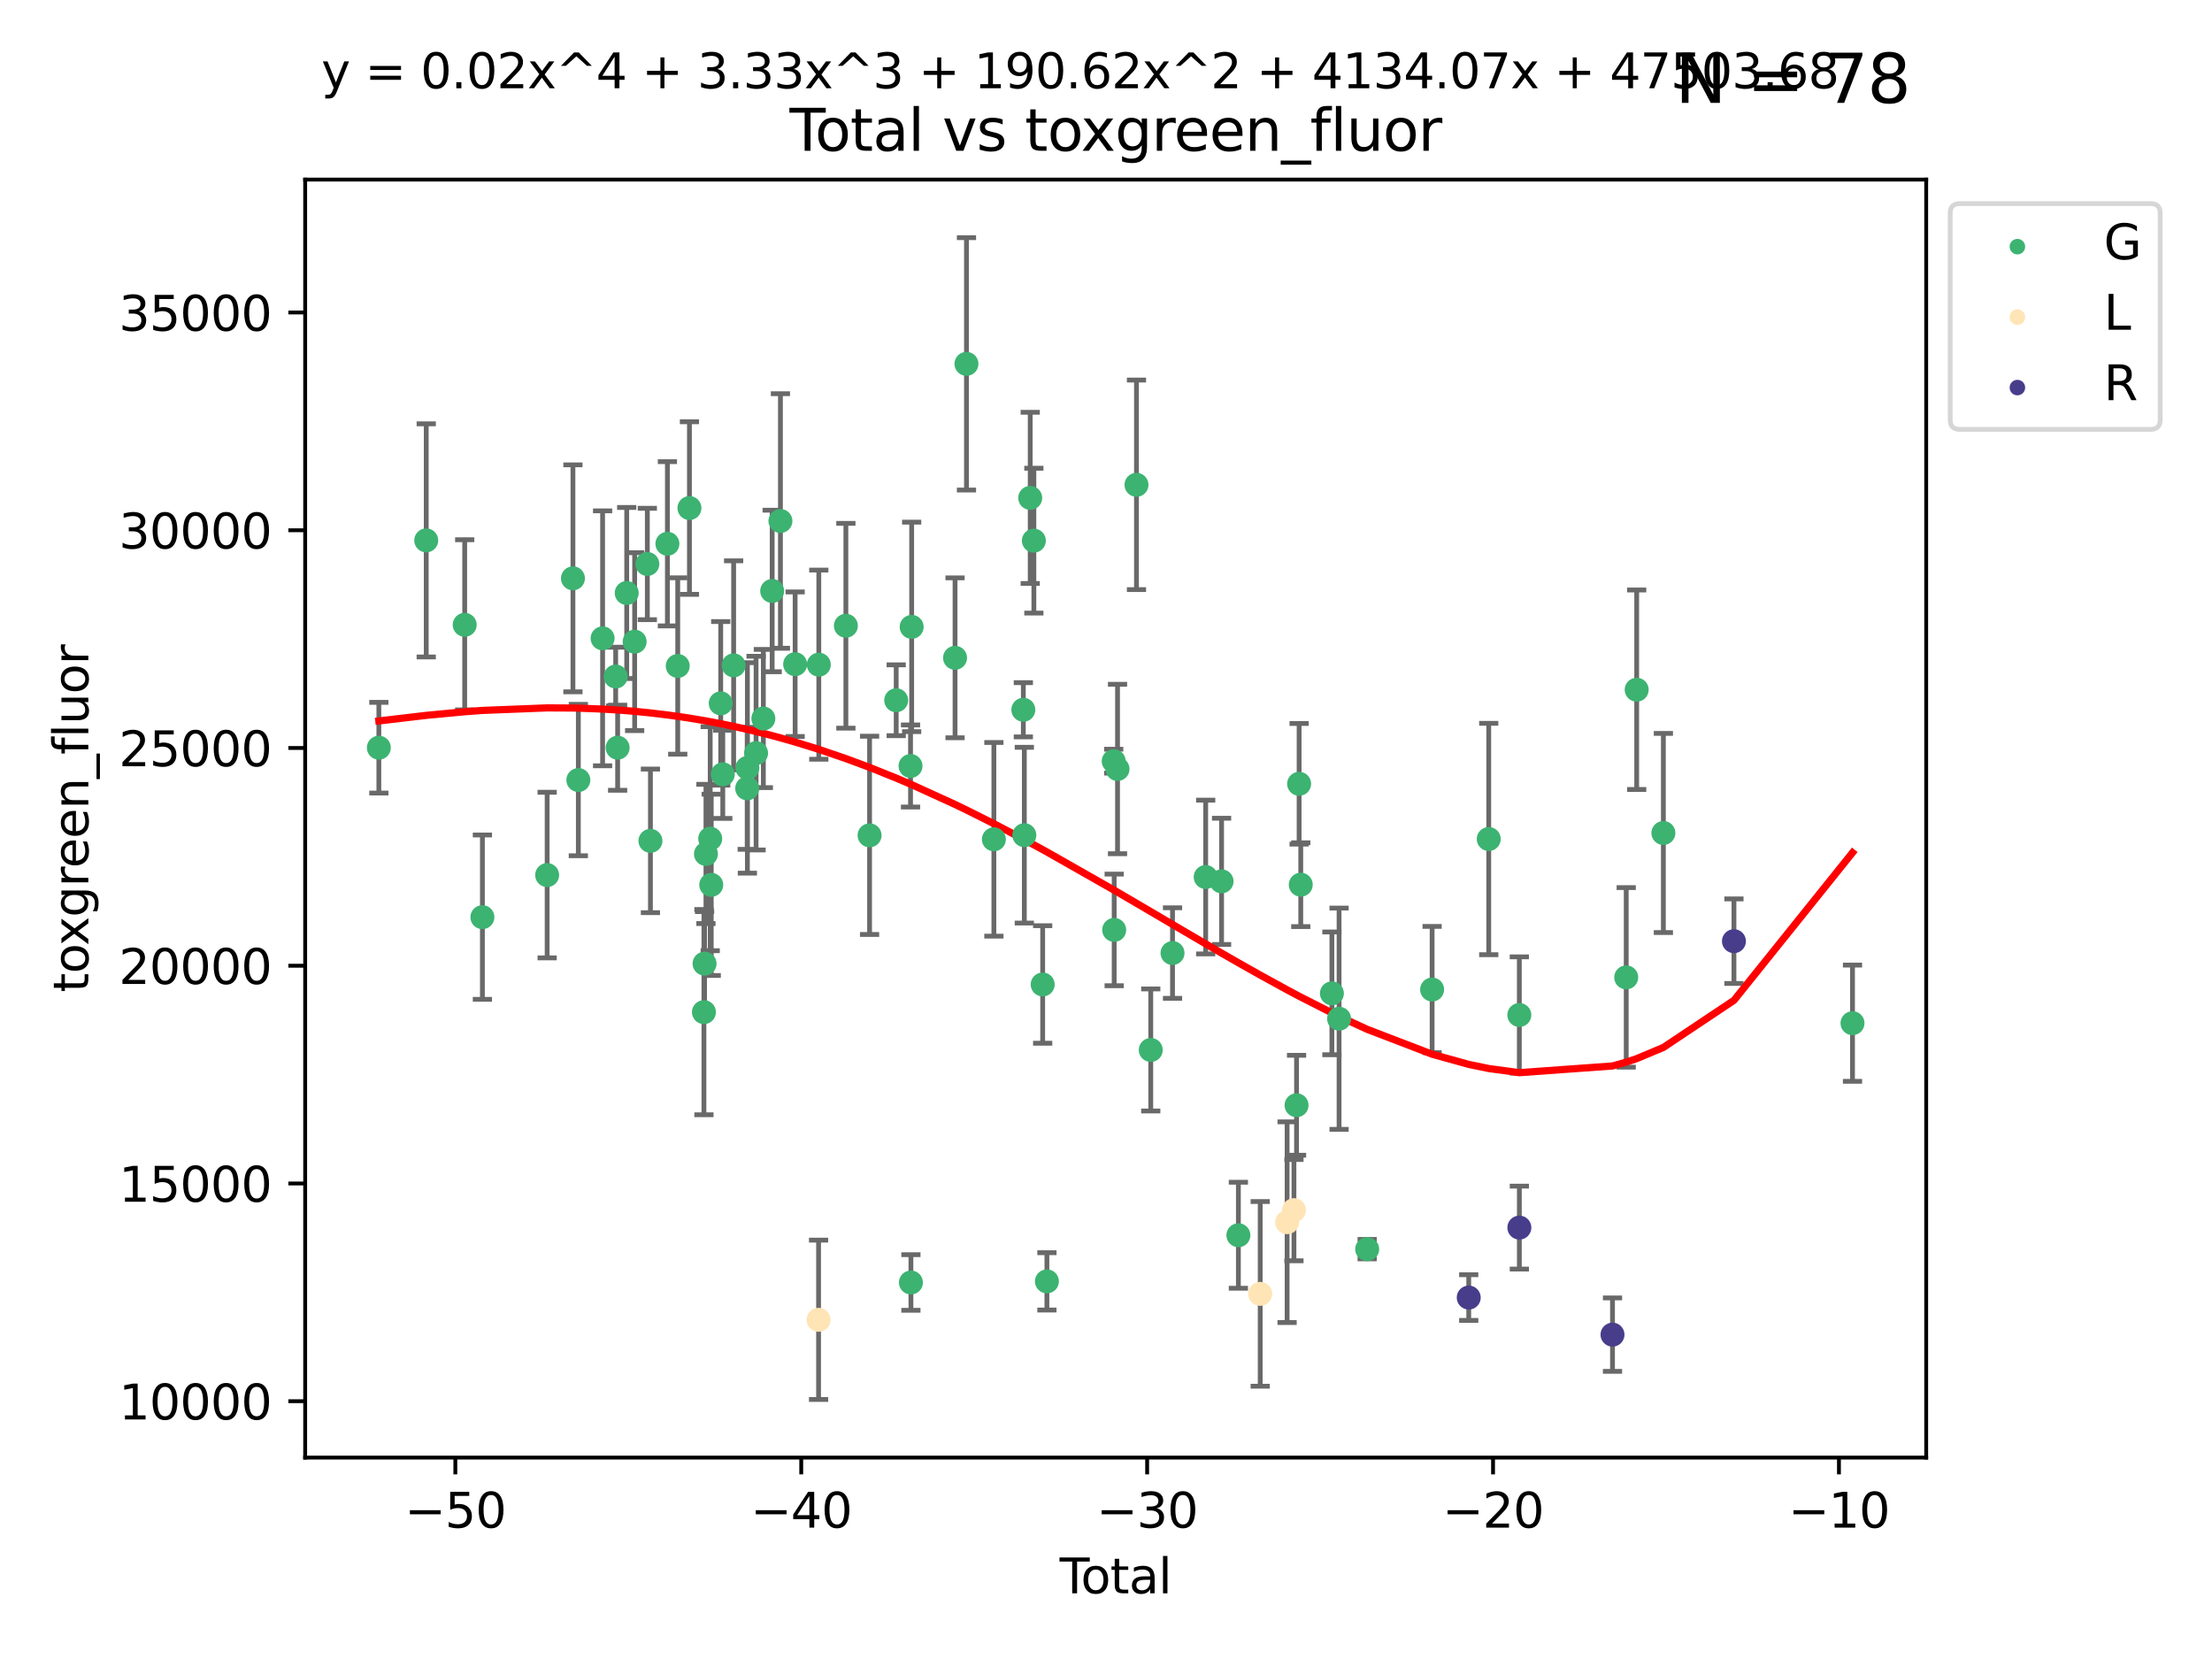 <?xml version="1.0" encoding="utf-8" standalone="no"?>
<!DOCTYPE svg PUBLIC "-//W3C//DTD SVG 1.1//EN"
  "http://www.w3.org/Graphics/SVG/1.1/DTD/svg11.dtd">
<svg xmlns:xlink="http://www.w3.org/1999/xlink" width="460.8pt" height="345.6pt" viewBox="0 0 460.8 345.6" xmlns="http://www.w3.org/2000/svg" version="1.1">
 <defs>
  <style type="text/css">*{stroke-linejoin: round; stroke-linecap: butt}</style>
 </defs>
 <g id="figure_1">
  <g id="patch_1">
   <path d="M 0 345.6 
L 460.8 345.6 
L 460.8 0 
L 0 0 
z
" style="fill: #ffffff"/>
  </g>
  <g id="axes_1">
   <g id="patch_2">
    <path d="M 63.571 303.64 
L 401.26 303.64 
L 401.26 37.411 
L 63.571 37.411 
z
" style="fill: #ffffff"/>
   </g>
   <g id="PathCollection_1">
    <defs>
     <path id="m10cceea76c" d="M 0 1.118 
C 0.297 1.118 0.581 1 0.791 0.791 
C 1 0.581 1.118 0.297 1.118 0 
C 1.118 -0.297 1 -0.581 0.791 -0.791 
C 0.581 -1 0.297 -1.118 0 -1.118 
C -0.297 -1.118 -0.581 -1 -0.791 -0.791 
C -1 -0.581 -1.118 -0.297 -1.118 0 
C -1.118 0.297 -1 0.581 -0.791 0.791 
C -0.581 1 -0.297 1.118 0 1.118 
z
" style="stroke: #3cb371"/>
    </defs>
    <g clip-path="url(#p4dfcaec9f9)">
     <use xlink:href="#m10cceea76c" x="78.921" y="155.76" style="fill: #3cb371; stroke: #3cb371"/>
     <use xlink:href="#m10cceea76c" x="88.792" y="112.574" style="fill: #3cb371; stroke: #3cb371"/>
     <use xlink:href="#m10cceea76c" x="96.805" y="130.16" style="fill: #3cb371; stroke: #3cb371"/>
     <use xlink:href="#m10cceea76c" x="100.493" y="191.061" style="fill: #3cb371; stroke: #3cb371"/>
     <use xlink:href="#m10cceea76c" x="113.98" y="182.294" style="fill: #3cb371; stroke: #3cb371"/>
     <use xlink:href="#m10cceea76c" x="119.354" y="120.476" style="fill: #3cb371; stroke: #3cb371"/>
     <use xlink:href="#m10cceea76c" x="120.479" y="162.498" style="fill: #3cb371; stroke: #3cb371"/>
     <use xlink:href="#m10cceea76c" x="125.533" y="132.977" style="fill: #3cb371; stroke: #3cb371"/>
     <use xlink:href="#m10cceea76c" x="128.258" y="140.934" style="fill: #3cb371; stroke: #3cb371"/>
     <use xlink:href="#m10cceea76c" x="128.664" y="155.76" style="fill: #3cb371; stroke: #3cb371"/>
     <use xlink:href="#m10cceea76c" x="130.556" y="123.532" style="fill: #3cb371; stroke: #3cb371"/>
     <use xlink:href="#m10cceea76c" x="132.209" y="133.669" style="fill: #3cb371; stroke: #3cb371"/>
     <use xlink:href="#m10cceea76c" x="134.852" y="117.488" style="fill: #3cb371; stroke: #3cb371"/>
     <use xlink:href="#m10cceea76c" x="135.497" y="175.168" style="fill: #3cb371; stroke: #3cb371"/>
     <use xlink:href="#m10cceea76c" x="139.033" y="113.277" style="fill: #3cb371; stroke: #3cb371"/>
     <use xlink:href="#m10cceea76c" x="141.185" y="138.736" style="fill: #3cb371; stroke: #3cb371"/>
     <use xlink:href="#m10cceea76c" x="143.623" y="105.837" style="fill: #3cb371; stroke: #3cb371"/>
     <use xlink:href="#m10cceea76c" x="146.642" y="210.847" style="fill: #3cb371; stroke: #3cb371"/>
     <use xlink:href="#m10cceea76c" x="146.775" y="200.742" style="fill: #3cb371; stroke: #3cb371"/>
     <use xlink:href="#m10cceea76c" x="147.063" y="177.889" style="fill: #3cb371; stroke: #3cb371"/>
     <use xlink:href="#m10cceea76c" x="147.95" y="174.713" style="fill: #3cb371; stroke: #3cb371"/>
     <use xlink:href="#m10cceea76c" x="148.165" y="184.329" style="fill: #3cb371; stroke: #3cb371"/>
     <use xlink:href="#m10cceea76c" x="150.139" y="146.522" style="fill: #3cb371; stroke: #3cb371"/>
     <use xlink:href="#m10cceea76c" x="150.568" y="161.304" style="fill: #3cb371; stroke: #3cb371"/>
     <use xlink:href="#m10cceea76c" x="152.831" y="138.605" style="fill: #3cb371; stroke: #3cb371"/>
     <use xlink:href="#m10cceea76c" x="155.655" y="164.227" style="fill: #3cb371; stroke: #3cb371"/>
     <use xlink:href="#m10cceea76c" x="155.694" y="159.973" style="fill: #3cb371; stroke: #3cb371"/>
     <use xlink:href="#m10cceea76c" x="157.504" y="156.888" style="fill: #3cb371; stroke: #3cb371"/>
     <use xlink:href="#m10cceea76c" x="159.019" y="149.682" style="fill: #3cb371; stroke: #3cb371"/>
     <use xlink:href="#m10cceea76c" x="160.859" y="123.11" style="fill: #3cb371; stroke: #3cb371"/>
     <use xlink:href="#m10cceea76c" x="162.577" y="108.531" style="fill: #3cb371; stroke: #3cb371"/>
     <use xlink:href="#m10cceea76c" x="165.641" y="138.365" style="fill: #3cb371; stroke: #3cb371"/>
     <use xlink:href="#m10cceea76c" x="170.572" y="138.463" style="fill: #3cb371; stroke: #3cb371"/>
     <use xlink:href="#m10cceea76c" x="176.212" y="130.357" style="fill: #3cb371; stroke: #3cb371"/>
     <use xlink:href="#m10cceea76c" x="181.15" y="174.017" style="fill: #3cb371; stroke: #3cb371"/>
     <use xlink:href="#m10cceea76c" x="186.695" y="145.878" style="fill: #3cb371; stroke: #3cb371"/>
     <use xlink:href="#m10cceea76c" x="189.682" y="159.571" style="fill: #3cb371; stroke: #3cb371"/>
     <use xlink:href="#m10cceea76c" x="189.76" y="267.168" style="fill: #3cb371; stroke: #3cb371"/>
     <use xlink:href="#m10cceea76c" x="189.917" y="130.593" style="fill: #3cb371; stroke: #3cb371"/>
     <use xlink:href="#m10cceea76c" x="198.955" y="137.039" style="fill: #3cb371; stroke: #3cb371"/>
     <use xlink:href="#m10cceea76c" x="201.333" y="75.798" style="fill: #3cb371; stroke: #3cb371"/>
     <use xlink:href="#m10cceea76c" x="207.043" y="174.845" style="fill: #3cb371; stroke: #3cb371"/>
     <use xlink:href="#m10cceea76c" x="213.179" y="147.858" style="fill: #3cb371; stroke: #3cb371"/>
     <use xlink:href="#m10cceea76c" x="213.387" y="173.982" style="fill: #3cb371; stroke: #3cb371"/>
     <use xlink:href="#m10cceea76c" x="214.613" y="103.719" style="fill: #3cb371; stroke: #3cb371"/>
     <use xlink:href="#m10cceea76c" x="215.374" y="112.63" style="fill: #3cb371; stroke: #3cb371"/>
     <use xlink:href="#m10cceea76c" x="217.208" y="205.085" style="fill: #3cb371; stroke: #3cb371"/>
     <use xlink:href="#m10cceea76c" x="218.09" y="266.933" style="fill: #3cb371; stroke: #3cb371"/>
     <use xlink:href="#m10cceea76c" x="232.007" y="158.565" style="fill: #3cb371; stroke: #3cb371"/>
     <use xlink:href="#m10cceea76c" x="232.104" y="193.716" style="fill: #3cb371; stroke: #3cb371"/>
     <use xlink:href="#m10cceea76c" x="232.802" y="160.194" style="fill: #3cb371; stroke: #3cb371"/>
     <use xlink:href="#m10cceea76c" x="236.748" y="100.998" style="fill: #3cb371; stroke: #3cb371"/>
     <use xlink:href="#m10cceea76c" x="239.724" y="218.728" style="fill: #3cb371; stroke: #3cb371"/>
     <use xlink:href="#m10cceea76c" x="244.258" y="198.536" style="fill: #3cb371; stroke: #3cb371"/>
     <use xlink:href="#m10cceea76c" x="251.167" y="182.7" style="fill: #3cb371; stroke: #3cb371"/>
     <use xlink:href="#m10cceea76c" x="254.476" y="183.601" style="fill: #3cb371; stroke: #3cb371"/>
     <use xlink:href="#m10cceea76c" x="257.978" y="257.323" style="fill: #3cb371; stroke: #3cb371"/>
     <use xlink:href="#m10cceea76c" x="270.096" y="230.243" style="fill: #3cb371; stroke: #3cb371"/>
     <use xlink:href="#m10cceea76c" x="270.63" y="163.282" style="fill: #3cb371; stroke: #3cb371"/>
     <use xlink:href="#m10cceea76c" x="270.973" y="184.298" style="fill: #3cb371; stroke: #3cb371"/>
     <use xlink:href="#m10cceea76c" x="277.458" y="206.934" style="fill: #3cb371; stroke: #3cb371"/>
     <use xlink:href="#m10cceea76c" x="278.954" y="212.216" style="fill: #3cb371; stroke: #3cb371"/>
     <use xlink:href="#m10cceea76c" x="284.806" y="260.219" style="fill: #3cb371; stroke: #3cb371"/>
     <use xlink:href="#m10cceea76c" x="298.336" y="206.136" style="fill: #3cb371; stroke: #3cb371"/>
     <use xlink:href="#m10cceea76c" x="310.132" y="174.781" style="fill: #3cb371; stroke: #3cb371"/>
     <use xlink:href="#m10cceea76c" x="316.503" y="211.437" style="fill: #3cb371; stroke: #3cb371"/>
     <use xlink:href="#m10cceea76c" x="338.77" y="203.605" style="fill: #3cb371; stroke: #3cb371"/>
     <use xlink:href="#m10cceea76c" x="340.952" y="143.683" style="fill: #3cb371; stroke: #3cb371"/>
     <use xlink:href="#m10cceea76c" x="346.513" y="173.524" style="fill: #3cb371; stroke: #3cb371"/>
     <use xlink:href="#m10cceea76c" x="385.911" y="213.15" style="fill: #3cb371; stroke: #3cb371"/>
    </g>
   </g>
   <g id="PathCollection_2">
    <defs>
     <path id="me89b85a86f" d="M 0 1.118 
C 0.297 1.118 0.581 1 0.791 0.791 
C 1 0.581 1.118 0.297 1.118 0 
C 1.118 -0.297 1 -0.581 0.791 -0.791 
C 0.581 -1 0.297 -1.118 0 -1.118 
C -0.297 -1.118 -0.581 -1 -0.791 -0.791 
C -1 -0.581 -1.118 -0.297 -1.118 0 
C -1.118 0.297 -1 0.581 -0.791 0.791 
C -0.581 1 -0.297 1.118 0 1.118 
z
" style="stroke: #ffe4b5"/>
    </defs>
    <g clip-path="url(#p4dfcaec9f9)">
     <use xlink:href="#me89b85a86f" x="170.524" y="274.941" style="fill: #ffe4b5; stroke: #ffe4b5"/>
     <use xlink:href="#me89b85a86f" x="262.525" y="269.536" style="fill: #ffe4b5; stroke: #ffe4b5"/>
     <use xlink:href="#me89b85a86f" x="268.128" y="254.603" style="fill: #ffe4b5; stroke: #ffe4b5"/>
     <use xlink:href="#me89b85a86f" x="269.552" y="252.096" style="fill: #ffe4b5; stroke: #ffe4b5"/>
    </g>
   </g>
   <g id="PathCollection_3">
    <defs>
     <path id="m6dadf7470d" d="M 0 1.118 
C 0.297 1.118 0.581 1 0.791 0.791 
C 1 0.581 1.118 0.297 1.118 0 
C 1.118 -0.297 1 -0.581 0.791 -0.791 
C 0.581 -1 0.297 -1.118 0 -1.118 
C -0.297 -1.118 -0.581 -1 -0.791 -0.791 
C -1 -0.581 -1.118 -0.297 -1.118 0 
C -1.118 0.297 -1 0.581 -0.791 0.791 
C -0.581 1 -0.297 1.118 0 1.118 
z
" style="stroke: #483d8b"/>
    </defs>
    <g clip-path="url(#p4dfcaec9f9)">
     <use xlink:href="#m6dadf7470d" x="305.964" y="270.308" style="fill: #483d8b; stroke: #483d8b"/>
     <use xlink:href="#m6dadf7470d" x="316.509" y="255.734" style="fill: #483d8b; stroke: #483d8b"/>
     <use xlink:href="#m6dadf7470d" x="335.913" y="278.029" style="fill: #483d8b; stroke: #483d8b"/>
     <use xlink:href="#m6dadf7470d" x="361.212" y="196.065" style="fill: #483d8b; stroke: #483d8b"/>
    </g>
   </g>
   <g id="matplotlib.axis_1">
    <g id="xtick_1">
     <g id="line2d_1">
      <defs>
       <path id="mdbad74bba8" d="M 0 0 
L 0 3.5 
" style="stroke: #000000; stroke-width: 0.8"/>
      </defs>
      <g>
       <use xlink:href="#mdbad74bba8" x="94.856" y="303.64" style="stroke: #000000; stroke-width: 0.8"/>
      </g>
     </g>
     <g id="text_1">
      <!-- −50 -->
      <g transform="translate(84.304 318.238)scale(0.1 -0.1)">
       <defs>
        <path id="DejaVuSans-2212" d="M 678 2272 
L 4684 2272 
L 4684 1741 
L 678 1741 
L 678 2272 
z
" transform="scale(0.016)"/>
        <path id="DejaVuSans-35" d="M 691 4666 
L 3169 4666 
L 3169 4134 
L 1269 4134 
L 1269 2991 
Q 1406 3038 1543 3061 
Q 1681 3084 1819 3084 
Q 2600 3084 3056 2656 
Q 3513 2228 3513 1497 
Q 3513 744 3044 326 
Q 2575 -91 1722 -91 
Q 1428 -91 1123 -41 
Q 819 9 494 109 
L 494 744 
Q 775 591 1075 516 
Q 1375 441 1709 441 
Q 2250 441 2565 725 
Q 2881 1009 2881 1497 
Q 2881 1984 2565 2268 
Q 2250 2553 1709 2553 
Q 1456 2553 1204 2497 
Q 953 2441 691 2322 
L 691 4666 
z
" transform="scale(0.016)"/>
        <path id="DejaVuSans-30" d="M 2034 4250 
Q 1547 4250 1301 3770 
Q 1056 3291 1056 2328 
Q 1056 1369 1301 889 
Q 1547 409 2034 409 
Q 2525 409 2770 889 
Q 3016 1369 3016 2328 
Q 3016 3291 2770 3770 
Q 2525 4250 2034 4250 
z
M 2034 4750 
Q 2819 4750 3233 4129 
Q 3647 3509 3647 2328 
Q 3647 1150 3233 529 
Q 2819 -91 2034 -91 
Q 1250 -91 836 529 
Q 422 1150 422 2328 
Q 422 3509 836 4129 
Q 1250 4750 2034 4750 
z
" transform="scale(0.016)"/>
       </defs>
       <use xlink:href="#DejaVuSans-2212"/>
       <use xlink:href="#DejaVuSans-35" x="83.789"/>
       <use xlink:href="#DejaVuSans-30" x="147.412"/>
      </g>
     </g>
    </g>
    <g id="xtick_2">
     <g id="line2d_2">
      <g>
       <use xlink:href="#mdbad74bba8" x="166.914" y="303.64" style="stroke: #000000; stroke-width: 0.8"/>
      </g>
     </g>
     <g id="text_2">
      <!-- −40 -->
      <g transform="translate(156.361 318.238)scale(0.1 -0.1)">
       <defs>
        <path id="DejaVuSans-34" d="M 2419 4116 
L 825 1625 
L 2419 1625 
L 2419 4116 
z
M 2253 4666 
L 3047 4666 
L 3047 1625 
L 3713 1625 
L 3713 1100 
L 3047 1100 
L 3047 0 
L 2419 0 
L 2419 1100 
L 313 1100 
L 313 1709 
L 2253 4666 
z
" transform="scale(0.016)"/>
       </defs>
       <use xlink:href="#DejaVuSans-2212"/>
       <use xlink:href="#DejaVuSans-34" x="83.789"/>
       <use xlink:href="#DejaVuSans-30" x="147.412"/>
      </g>
     </g>
    </g>
    <g id="xtick_3">
     <g id="line2d_3">
      <g>
       <use xlink:href="#mdbad74bba8" x="238.971" y="303.64" style="stroke: #000000; stroke-width: 0.8"/>
      </g>
     </g>
     <g id="text_3">
      <!-- −30 -->
      <g transform="translate(228.419 318.238)scale(0.1 -0.1)">
       <defs>
        <path id="DejaVuSans-33" d="M 2597 2516 
Q 3050 2419 3304 2112 
Q 3559 1806 3559 1356 
Q 3559 666 3084 287 
Q 2609 -91 1734 -91 
Q 1441 -91 1130 -33 
Q 819 25 488 141 
L 488 750 
Q 750 597 1062 519 
Q 1375 441 1716 441 
Q 2309 441 2620 675 
Q 2931 909 2931 1356 
Q 2931 1769 2642 2001 
Q 2353 2234 1838 2234 
L 1294 2234 
L 1294 2753 
L 1863 2753 
Q 2328 2753 2575 2939 
Q 2822 3125 2822 3475 
Q 2822 3834 2567 4026 
Q 2313 4219 1838 4219 
Q 1578 4219 1281 4162 
Q 984 4106 628 3988 
L 628 4550 
Q 988 4650 1302 4700 
Q 1616 4750 1894 4750 
Q 2613 4750 3031 4423 
Q 3450 4097 3450 3541 
Q 3450 3153 3228 2886 
Q 3006 2619 2597 2516 
z
" transform="scale(0.016)"/>
       </defs>
       <use xlink:href="#DejaVuSans-2212"/>
       <use xlink:href="#DejaVuSans-33" x="83.789"/>
       <use xlink:href="#DejaVuSans-30" x="147.412"/>
      </g>
     </g>
    </g>
    <g id="xtick_4">
     <g id="line2d_4">
      <g>
       <use xlink:href="#mdbad74bba8" x="311.029" y="303.64" style="stroke: #000000; stroke-width: 0.8"/>
      </g>
     </g>
     <g id="text_4">
      <!-- −20 -->
      <g transform="translate(300.476 318.238)scale(0.1 -0.1)">
       <defs>
        <path id="DejaVuSans-32" d="M 1228 531 
L 3431 531 
L 3431 0 
L 469 0 
L 469 531 
Q 828 903 1448 1529 
Q 2069 2156 2228 2338 
Q 2531 2678 2651 2914 
Q 2772 3150 2772 3378 
Q 2772 3750 2511 3984 
Q 2250 4219 1831 4219 
Q 1534 4219 1204 4116 
Q 875 4013 500 3803 
L 500 4441 
Q 881 4594 1212 4672 
Q 1544 4750 1819 4750 
Q 2544 4750 2975 4387 
Q 3406 4025 3406 3419 
Q 3406 3131 3298 2873 
Q 3191 2616 2906 2266 
Q 2828 2175 2409 1742 
Q 1991 1309 1228 531 
z
" transform="scale(0.016)"/>
       </defs>
       <use xlink:href="#DejaVuSans-2212"/>
       <use xlink:href="#DejaVuSans-32" x="83.789"/>
       <use xlink:href="#DejaVuSans-30" x="147.412"/>
      </g>
     </g>
    </g>
    <g id="xtick_5">
     <g id="line2d_5">
      <g>
       <use xlink:href="#mdbad74bba8" x="383.086" y="303.64" style="stroke: #000000; stroke-width: 0.8"/>
      </g>
     </g>
     <g id="text_5">
      <!-- −10 -->
      <g transform="translate(372.534 318.238)scale(0.1 -0.1)">
       <defs>
        <path id="DejaVuSans-31" d="M 794 531 
L 1825 531 
L 1825 4091 
L 703 3866 
L 703 4441 
L 1819 4666 
L 2450 4666 
L 2450 531 
L 3481 531 
L 3481 0 
L 794 0 
L 794 531 
z
" transform="scale(0.016)"/>
       </defs>
       <use xlink:href="#DejaVuSans-2212"/>
       <use xlink:href="#DejaVuSans-31" x="83.789"/>
       <use xlink:href="#DejaVuSans-30" x="147.412"/>
      </g>
     </g>
    </g>
    <g id="text_6">
     <!-- Total -->
     <g transform="translate(220.739 331.917)scale(0.1 -0.1)">
      <defs>
       <path id="DejaVuSans-54" d="M -19 4666 
L 3928 4666 
L 3928 4134 
L 2272 4134 
L 2272 0 
L 1638 0 
L 1638 4134 
L -19 4134 
L -19 4666 
z
" transform="scale(0.016)"/>
       <path id="DejaVuSans-6f" d="M 1959 3097 
Q 1497 3097 1228 2736 
Q 959 2375 959 1747 
Q 959 1119 1226 758 
Q 1494 397 1959 397 
Q 2419 397 2687 759 
Q 2956 1122 2956 1747 
Q 2956 2369 2687 2733 
Q 2419 3097 1959 3097 
z
M 1959 3584 
Q 2709 3584 3137 3096 
Q 3566 2609 3566 1747 
Q 3566 888 3137 398 
Q 2709 -91 1959 -91 
Q 1206 -91 779 398 
Q 353 888 353 1747 
Q 353 2609 779 3096 
Q 1206 3584 1959 3584 
z
" transform="scale(0.016)"/>
       <path id="DejaVuSans-74" d="M 1172 4494 
L 1172 3500 
L 2356 3500 
L 2356 3053 
L 1172 3053 
L 1172 1153 
Q 1172 725 1289 603 
Q 1406 481 1766 481 
L 2356 481 
L 2356 0 
L 1766 0 
Q 1100 0 847 248 
Q 594 497 594 1153 
L 594 3053 
L 172 3053 
L 172 3500 
L 594 3500 
L 594 4494 
L 1172 4494 
z
" transform="scale(0.016)"/>
       <path id="DejaVuSans-61" d="M 2194 1759 
Q 1497 1759 1228 1600 
Q 959 1441 959 1056 
Q 959 750 1161 570 
Q 1363 391 1709 391 
Q 2188 391 2477 730 
Q 2766 1069 2766 1631 
L 2766 1759 
L 2194 1759 
z
M 3341 1997 
L 3341 0 
L 2766 0 
L 2766 531 
Q 2569 213 2275 61 
Q 1981 -91 1556 -91 
Q 1019 -91 701 211 
Q 384 513 384 1019 
Q 384 1609 779 1909 
Q 1175 2209 1959 2209 
L 2766 2209 
L 2766 2266 
Q 2766 2663 2505 2880 
Q 2244 3097 1772 3097 
Q 1472 3097 1187 3025 
Q 903 2953 641 2809 
L 641 3341 
Q 956 3463 1253 3523 
Q 1550 3584 1831 3584 
Q 2591 3584 2966 3190 
Q 3341 2797 3341 1997 
z
" transform="scale(0.016)"/>
       <path id="DejaVuSans-6c" d="M 603 4863 
L 1178 4863 
L 1178 0 
L 603 0 
L 603 4863 
z
" transform="scale(0.016)"/>
      </defs>
      <use xlink:href="#DejaVuSans-54"/>
      <use xlink:href="#DejaVuSans-6f" x="44.084"/>
      <use xlink:href="#DejaVuSans-74" x="105.266"/>
      <use xlink:href="#DejaVuSans-61" x="144.475"/>
      <use xlink:href="#DejaVuSans-6c" x="205.754"/>
     </g>
    </g>
   </g>
   <g id="matplotlib.axis_2">
    <g id="ytick_1">
     <g id="line2d_6">
      <defs>
       <path id="md21cf474de" d="M 0 0 
L -3.5 0 
" style="stroke: #000000; stroke-width: 0.8"/>
      </defs>
      <g>
       <use xlink:href="#md21cf474de" x="63.571" y="291.898" style="stroke: #000000; stroke-width: 0.8"/>
      </g>
     </g>
     <g id="text_7">
      <!-- 10000 -->
      <g transform="translate(24.759 295.698)scale(0.1 -0.1)">
       <use xlink:href="#DejaVuSans-31"/>
       <use xlink:href="#DejaVuSans-30" x="63.623"/>
       <use xlink:href="#DejaVuSans-30" x="127.246"/>
       <use xlink:href="#DejaVuSans-30" x="190.869"/>
       <use xlink:href="#DejaVuSans-30" x="254.492"/>
      </g>
     </g>
    </g>
    <g id="ytick_2">
     <g id="line2d_7">
      <g>
       <use xlink:href="#md21cf474de" x="63.571" y="246.539" style="stroke: #000000; stroke-width: 0.8"/>
      </g>
     </g>
     <g id="text_8">
      <!-- 15000 -->
      <g transform="translate(24.759 250.338)scale(0.1 -0.1)">
       <use xlink:href="#DejaVuSans-31"/>
       <use xlink:href="#DejaVuSans-35" x="63.623"/>
       <use xlink:href="#DejaVuSans-30" x="127.246"/>
       <use xlink:href="#DejaVuSans-30" x="190.869"/>
       <use xlink:href="#DejaVuSans-30" x="254.492"/>
      </g>
     </g>
    </g>
    <g id="ytick_3">
     <g id="line2d_8">
      <g>
       <use xlink:href="#md21cf474de" x="63.571" y="201.179" style="stroke: #000000; stroke-width: 0.8"/>
      </g>
     </g>
     <g id="text_9">
      <!-- 20000 -->
      <g transform="translate(24.759 204.978)scale(0.1 -0.1)">
       <use xlink:href="#DejaVuSans-32"/>
       <use xlink:href="#DejaVuSans-30" x="63.623"/>
       <use xlink:href="#DejaVuSans-30" x="127.246"/>
       <use xlink:href="#DejaVuSans-30" x="190.869"/>
       <use xlink:href="#DejaVuSans-30" x="254.492"/>
      </g>
     </g>
    </g>
    <g id="ytick_4">
     <g id="line2d_9">
      <g>
       <use xlink:href="#md21cf474de" x="63.571" y="155.819" style="stroke: #000000; stroke-width: 0.8"/>
      </g>
     </g>
     <g id="text_10">
      <!-- 25000 -->
      <g transform="translate(24.759 159.618)scale(0.1 -0.1)">
       <use xlink:href="#DejaVuSans-32"/>
       <use xlink:href="#DejaVuSans-35" x="63.623"/>
       <use xlink:href="#DejaVuSans-30" x="127.246"/>
       <use xlink:href="#DejaVuSans-30" x="190.869"/>
       <use xlink:href="#DejaVuSans-30" x="254.492"/>
      </g>
     </g>
    </g>
    <g id="ytick_5">
     <g id="line2d_10">
      <g>
       <use xlink:href="#md21cf474de" x="63.571" y="110.459" style="stroke: #000000; stroke-width: 0.8"/>
      </g>
     </g>
     <g id="text_11">
      <!-- 30000 -->
      <g transform="translate(24.759 114.258)scale(0.1 -0.1)">
       <use xlink:href="#DejaVuSans-33"/>
       <use xlink:href="#DejaVuSans-30" x="63.623"/>
       <use xlink:href="#DejaVuSans-30" x="127.246"/>
       <use xlink:href="#DejaVuSans-30" x="190.869"/>
       <use xlink:href="#DejaVuSans-30" x="254.492"/>
      </g>
     </g>
    </g>
    <g id="ytick_6">
     <g id="line2d_11">
      <g>
       <use xlink:href="#md21cf474de" x="63.571" y="65.099" style="stroke: #000000; stroke-width: 0.8"/>
      </g>
     </g>
     <g id="text_12">
      <!-- 35000 -->
      <g transform="translate(24.759 68.899)scale(0.1 -0.1)">
       <use xlink:href="#DejaVuSans-33"/>
       <use xlink:href="#DejaVuSans-35" x="63.623"/>
       <use xlink:href="#DejaVuSans-30" x="127.246"/>
       <use xlink:href="#DejaVuSans-30" x="190.869"/>
       <use xlink:href="#DejaVuSans-30" x="254.492"/>
      </g>
     </g>
    </g>
    <g id="text_13">
     <!-- toxgreen_fluor -->
     <g transform="translate(18.401 206.72)rotate(-90)scale(0.1 -0.1)">
      <defs>
       <path id="DejaVuSans-78" d="M 3513 3500 
L 2247 1797 
L 3578 0 
L 2900 0 
L 1881 1375 
L 863 0 
L 184 0 
L 1544 1831 
L 300 3500 
L 978 3500 
L 1906 2253 
L 2834 3500 
L 3513 3500 
z
" transform="scale(0.016)"/>
       <path id="DejaVuSans-67" d="M 2906 1791 
Q 2906 2416 2648 2759 
Q 2391 3103 1925 3103 
Q 1463 3103 1205 2759 
Q 947 2416 947 1791 
Q 947 1169 1205 825 
Q 1463 481 1925 481 
Q 2391 481 2648 825 
Q 2906 1169 2906 1791 
z
M 3481 434 
Q 3481 -459 3084 -895 
Q 2688 -1331 1869 -1331 
Q 1566 -1331 1297 -1286 
Q 1028 -1241 775 -1147 
L 775 -588 
Q 1028 -725 1275 -790 
Q 1522 -856 1778 -856 
Q 2344 -856 2625 -561 
Q 2906 -266 2906 331 
L 2906 616 
Q 2728 306 2450 153 
Q 2172 0 1784 0 
Q 1141 0 747 490 
Q 353 981 353 1791 
Q 353 2603 747 3093 
Q 1141 3584 1784 3584 
Q 2172 3584 2450 3431 
Q 2728 3278 2906 2969 
L 2906 3500 
L 3481 3500 
L 3481 434 
z
" transform="scale(0.016)"/>
       <path id="DejaVuSans-72" d="M 2631 2963 
Q 2534 3019 2420 3045 
Q 2306 3072 2169 3072 
Q 1681 3072 1420 2755 
Q 1159 2438 1159 1844 
L 1159 0 
L 581 0 
L 581 3500 
L 1159 3500 
L 1159 2956 
Q 1341 3275 1631 3429 
Q 1922 3584 2338 3584 
Q 2397 3584 2469 3576 
Q 2541 3569 2628 3553 
L 2631 2963 
z
" transform="scale(0.016)"/>
       <path id="DejaVuSans-65" d="M 3597 1894 
L 3597 1613 
L 953 1613 
Q 991 1019 1311 708 
Q 1631 397 2203 397 
Q 2534 397 2845 478 
Q 3156 559 3463 722 
L 3463 178 
Q 3153 47 2828 -22 
Q 2503 -91 2169 -91 
Q 1331 -91 842 396 
Q 353 884 353 1716 
Q 353 2575 817 3079 
Q 1281 3584 2069 3584 
Q 2775 3584 3186 3129 
Q 3597 2675 3597 1894 
z
M 3022 2063 
Q 3016 2534 2758 2815 
Q 2500 3097 2075 3097 
Q 1594 3097 1305 2825 
Q 1016 2553 972 2059 
L 3022 2063 
z
" transform="scale(0.016)"/>
       <path id="DejaVuSans-6e" d="M 3513 2113 
L 3513 0 
L 2938 0 
L 2938 2094 
Q 2938 2591 2744 2837 
Q 2550 3084 2163 3084 
Q 1697 3084 1428 2787 
Q 1159 2491 1159 1978 
L 1159 0 
L 581 0 
L 581 3500 
L 1159 3500 
L 1159 2956 
Q 1366 3272 1645 3428 
Q 1925 3584 2291 3584 
Q 2894 3584 3203 3211 
Q 3513 2838 3513 2113 
z
" transform="scale(0.016)"/>
       <path id="DejaVuSans-5f" d="M 3263 -1063 
L 3263 -1509 
L -63 -1509 
L -63 -1063 
L 3263 -1063 
z
" transform="scale(0.016)"/>
       <path id="DejaVuSans-66" d="M 2375 4863 
L 2375 4384 
L 1825 4384 
Q 1516 4384 1395 4259 
Q 1275 4134 1275 3809 
L 1275 3500 
L 2222 3500 
L 2222 3053 
L 1275 3053 
L 1275 0 
L 697 0 
L 697 3053 
L 147 3053 
L 147 3500 
L 697 3500 
L 697 3744 
Q 697 4328 969 4595 
Q 1241 4863 1831 4863 
L 2375 4863 
z
" transform="scale(0.016)"/>
       <path id="DejaVuSans-75" d="M 544 1381 
L 544 3500 
L 1119 3500 
L 1119 1403 
Q 1119 906 1312 657 
Q 1506 409 1894 409 
Q 2359 409 2629 706 
Q 2900 1003 2900 1516 
L 2900 3500 
L 3475 3500 
L 3475 0 
L 2900 0 
L 2900 538 
Q 2691 219 2414 64 
Q 2138 -91 1772 -91 
Q 1169 -91 856 284 
Q 544 659 544 1381 
z
M 1991 3584 
L 1991 3584 
z
" transform="scale(0.016)"/>
      </defs>
      <use xlink:href="#DejaVuSans-74"/>
      <use xlink:href="#DejaVuSans-6f" x="39.209"/>
      <use xlink:href="#DejaVuSans-78" x="97.266"/>
      <use xlink:href="#DejaVuSans-67" x="156.445"/>
      <use xlink:href="#DejaVuSans-72" x="219.922"/>
      <use xlink:href="#DejaVuSans-65" x="258.785"/>
      <use xlink:href="#DejaVuSans-65" x="320.309"/>
      <use xlink:href="#DejaVuSans-6e" x="381.832"/>
      <use xlink:href="#DejaVuSans-5f" x="445.211"/>
      <use xlink:href="#DejaVuSans-66" x="495.211"/>
      <use xlink:href="#DejaVuSans-6c" x="530.416"/>
      <use xlink:href="#DejaVuSans-75" x="558.199"/>
      <use xlink:href="#DejaVuSans-6f" x="621.578"/>
      <use xlink:href="#DejaVuSans-72" x="682.76"/>
     </g>
    </g>
   </g>
   <g id="LineCollection_1">
    <path d="M 78.921 165.208 
L 78.921 146.312 
" clip-path="url(#p4dfcaec9f9)" style="fill: none; stroke: #696969"/>
    <path d="M 88.792 136.86 
L 88.792 88.288 
" clip-path="url(#p4dfcaec9f9)" style="fill: none; stroke: #696969"/>
    <path d="M 96.805 147.884 
L 96.805 112.437 
" clip-path="url(#p4dfcaec9f9)" style="fill: none; stroke: #696969"/>
    <path d="M 100.493 208.179 
L 100.493 173.944 
" clip-path="url(#p4dfcaec9f9)" style="fill: none; stroke: #696969"/>
    <path d="M 113.98 199.546 
L 113.98 165.042 
" clip-path="url(#p4dfcaec9f9)" style="fill: none; stroke: #696969"/>
    <path d="M 119.354 144.116 
L 119.354 96.836 
" clip-path="url(#p4dfcaec9f9)" style="fill: none; stroke: #696969"/>
    <path d="M 120.479 178.265 
L 120.479 146.731 
" clip-path="url(#p4dfcaec9f9)" style="fill: none; stroke: #696969"/>
    <path d="M 125.533 159.53 
L 125.533 106.424 
" clip-path="url(#p4dfcaec9f9)" style="fill: none; stroke: #696969"/>
    <path d="M 128.258 147.042 
L 128.258 134.826 
" clip-path="url(#p4dfcaec9f9)" style="fill: none; stroke: #696969"/>
    <path d="M 128.664 164.625 
L 128.664 146.894 
" clip-path="url(#p4dfcaec9f9)" style="fill: none; stroke: #696969"/>
    <path d="M 130.556 141.349 
L 130.556 105.715 
" clip-path="url(#p4dfcaec9f9)" style="fill: none; stroke: #696969"/>
    <path d="M 132.209 152.198 
L 132.209 115.14 
" clip-path="url(#p4dfcaec9f9)" style="fill: none; stroke: #696969"/>
    <path d="M 134.852 129.089 
L 134.852 105.887 
" clip-path="url(#p4dfcaec9f9)" style="fill: none; stroke: #696969"/>
    <path d="M 135.497 190.126 
L 135.497 160.21 
" clip-path="url(#p4dfcaec9f9)" style="fill: none; stroke: #696969"/>
    <path d="M 139.033 130.387 
L 139.033 96.168 
" clip-path="url(#p4dfcaec9f9)" style="fill: none; stroke: #696969"/>
    <path d="M 141.185 157.109 
L 141.185 120.364 
" clip-path="url(#p4dfcaec9f9)" style="fill: none; stroke: #696969"/>
    <path d="M 143.623 123.815 
L 143.623 87.859 
" clip-path="url(#p4dfcaec9f9)" style="fill: none; stroke: #696969"/>
    <path d="M 146.642 232.224 
L 146.642 189.47 
" clip-path="url(#p4dfcaec9f9)" style="fill: none; stroke: #696969"/>
    <path d="M 146.775 211.581 
L 146.775 189.903 
" clip-path="url(#p4dfcaec9f9)" style="fill: none; stroke: #696969"/>
    <path d="M 147.063 192.393 
L 147.063 163.385 
" clip-path="url(#p4dfcaec9f9)" style="fill: none; stroke: #696969"/>
    <path d="M 147.95 198.046 
L 147.95 151.379 
" clip-path="url(#p4dfcaec9f9)" style="fill: none; stroke: #696969"/>
    <path d="M 148.165 203.212 
L 148.165 165.445 
" clip-path="url(#p4dfcaec9f9)" style="fill: none; stroke: #696969"/>
    <path d="M 150.139 163.558 
L 150.139 129.485 
" clip-path="url(#p4dfcaec9f9)" style="fill: none; stroke: #696969"/>
    <path d="M 150.568 170.491 
L 150.568 152.117 
" clip-path="url(#p4dfcaec9f9)" style="fill: none; stroke: #696969"/>
    <path d="M 152.831 160.382 
L 152.831 116.827 
" clip-path="url(#p4dfcaec9f9)" style="fill: none; stroke: #696969"/>
    <path d="M 155.655 176.932 
L 155.655 151.522 
" clip-path="url(#p4dfcaec9f9)" style="fill: none; stroke: #696969"/>
    <path d="M 155.694 181.894 
L 155.694 138.052 
" clip-path="url(#p4dfcaec9f9)" style="fill: none; stroke: #696969"/>
    <path d="M 157.504 177.067 
L 157.504 136.71 
" clip-path="url(#p4dfcaec9f9)" style="fill: none; stroke: #696969"/>
    <path d="M 159.019 164.079 
L 159.019 135.285 
" clip-path="url(#p4dfcaec9f9)" style="fill: none; stroke: #696969"/>
    <path d="M 160.859 139.934 
L 160.859 106.286 
" clip-path="url(#p4dfcaec9f9)" style="fill: none; stroke: #696969"/>
    <path d="M 162.577 135.047 
L 162.577 82.014 
" clip-path="url(#p4dfcaec9f9)" style="fill: none; stroke: #696969"/>
    <path d="M 165.641 153.42 
L 165.641 123.311 
" clip-path="url(#p4dfcaec9f9)" style="fill: none; stroke: #696969"/>
    <path d="M 170.572 158.167 
L 170.572 118.759 
" clip-path="url(#p4dfcaec9f9)" style="fill: none; stroke: #696969"/>
    <path d="M 176.212 151.693 
L 176.212 109.022 
" clip-path="url(#p4dfcaec9f9)" style="fill: none; stroke: #696969"/>
    <path d="M 181.15 194.667 
L 181.15 153.368 
" clip-path="url(#p4dfcaec9f9)" style="fill: none; stroke: #696969"/>
    <path d="M 186.695 153.256 
L 186.695 138.5 
" clip-path="url(#p4dfcaec9f9)" style="fill: none; stroke: #696969"/>
    <path d="M 189.682 168.122 
L 189.682 151.021 
" clip-path="url(#p4dfcaec9f9)" style="fill: none; stroke: #696969"/>
    <path d="M 189.76 272.96 
L 189.76 261.376 
" clip-path="url(#p4dfcaec9f9)" style="fill: none; stroke: #696969"/>
    <path d="M 189.917 152.411 
L 189.917 108.775 
" clip-path="url(#p4dfcaec9f9)" style="fill: none; stroke: #696969"/>
    <path d="M 198.955 153.694 
L 198.955 120.383 
" clip-path="url(#p4dfcaec9f9)" style="fill: none; stroke: #696969"/>
    <path d="M 201.333 102.084 
L 201.333 49.513 
" clip-path="url(#p4dfcaec9f9)" style="fill: none; stroke: #696969"/>
    <path d="M 207.043 195.013 
L 207.043 154.676 
" clip-path="url(#p4dfcaec9f9)" style="fill: none; stroke: #696969"/>
    <path d="M 213.179 153.507 
L 213.179 142.21 
" clip-path="url(#p4dfcaec9f9)" style="fill: none; stroke: #696969"/>
    <path d="M 213.387 192.289 
L 213.387 155.675 
" clip-path="url(#p4dfcaec9f9)" style="fill: none; stroke: #696969"/>
    <path d="M 214.613 121.548 
L 214.613 85.89 
" clip-path="url(#p4dfcaec9f9)" style="fill: none; stroke: #696969"/>
    <path d="M 215.374 127.717 
L 215.374 97.543 
" clip-path="url(#p4dfcaec9f9)" style="fill: none; stroke: #696969"/>
    <path d="M 217.208 217.327 
L 217.208 192.844 
" clip-path="url(#p4dfcaec9f9)" style="fill: none; stroke: #696969"/>
    <path d="M 218.09 272.905 
L 218.09 260.961 
" clip-path="url(#p4dfcaec9f9)" style="fill: none; stroke: #696969"/>
    <path d="M 232.007 161.053 
L 232.007 156.077 
" clip-path="url(#p4dfcaec9f9)" style="fill: none; stroke: #696969"/>
    <path d="M 232.104 205.345 
L 232.104 182.087 
" clip-path="url(#p4dfcaec9f9)" style="fill: none; stroke: #696969"/>
    <path d="M 232.802 177.843 
L 232.802 142.544 
" clip-path="url(#p4dfcaec9f9)" style="fill: none; stroke: #696969"/>
    <path d="M 236.748 122.825 
L 236.748 79.17 
" clip-path="url(#p4dfcaec9f9)" style="fill: none; stroke: #696969"/>
    <path d="M 239.724 231.441 
L 239.724 206.014 
" clip-path="url(#p4dfcaec9f9)" style="fill: none; stroke: #696969"/>
    <path d="M 244.258 207.97 
L 244.258 189.102 
" clip-path="url(#p4dfcaec9f9)" style="fill: none; stroke: #696969"/>
    <path d="M 251.167 198.714 
L 251.167 166.686 
" clip-path="url(#p4dfcaec9f9)" style="fill: none; stroke: #696969"/>
    <path d="M 254.476 196.75 
L 254.476 170.452 
" clip-path="url(#p4dfcaec9f9)" style="fill: none; stroke: #696969"/>
    <path d="M 257.978 268.368 
L 257.978 246.279 
" clip-path="url(#p4dfcaec9f9)" style="fill: none; stroke: #696969"/>
    <path d="M 270.096 240.651 
L 270.096 219.835 
" clip-path="url(#p4dfcaec9f9)" style="fill: none; stroke: #696969"/>
    <path d="M 270.63 175.848 
L 270.63 150.717 
" clip-path="url(#p4dfcaec9f9)" style="fill: none; stroke: #696969"/>
    <path d="M 270.973 193.029 
L 270.973 175.566 
" clip-path="url(#p4dfcaec9f9)" style="fill: none; stroke: #696969"/>
    <path d="M 277.458 219.722 
L 277.458 194.147 
" clip-path="url(#p4dfcaec9f9)" style="fill: none; stroke: #696969"/>
    <path d="M 278.954 235.268 
L 278.954 189.164 
" clip-path="url(#p4dfcaec9f9)" style="fill: none; stroke: #696969"/>
    <path d="M 284.806 262.247 
L 284.806 258.19 
" clip-path="url(#p4dfcaec9f9)" style="fill: none; stroke: #696969"/>
    <path d="M 298.336 219.285 
L 298.336 192.986 
" clip-path="url(#p4dfcaec9f9)" style="fill: none; stroke: #696969"/>
    <path d="M 310.132 198.881 
L 310.132 150.681 
" clip-path="url(#p4dfcaec9f9)" style="fill: none; stroke: #696969"/>
    <path d="M 316.503 223.546 
L 316.503 199.327 
" clip-path="url(#p4dfcaec9f9)" style="fill: none; stroke: #696969"/>
    <path d="M 338.77 222.306 
L 338.77 184.904 
" clip-path="url(#p4dfcaec9f9)" style="fill: none; stroke: #696969"/>
    <path d="M 340.952 164.463 
L 340.952 122.904 
" clip-path="url(#p4dfcaec9f9)" style="fill: none; stroke: #696969"/>
    <path d="M 346.513 194.266 
L 346.513 152.781 
" clip-path="url(#p4dfcaec9f9)" style="fill: none; stroke: #696969"/>
    <path d="M 385.911 225.257 
L 385.911 201.044 
" clip-path="url(#p4dfcaec9f9)" style="fill: none; stroke: #696969"/>
   </g>
   <g id="line2d_12">
    <defs>
     <path id="m29361ffd12" d="M 2 0 
L -2 -0 
" style="stroke: #696969"/>
    </defs>
    <g clip-path="url(#p4dfcaec9f9)">
     <use xlink:href="#m29361ffd12" x="78.921" y="165.208" style="fill: #696969; stroke: #696969"/>
     <use xlink:href="#m29361ffd12" x="88.792" y="136.86" style="fill: #696969; stroke: #696969"/>
     <use xlink:href="#m29361ffd12" x="96.805" y="147.884" style="fill: #696969; stroke: #696969"/>
     <use xlink:href="#m29361ffd12" x="100.493" y="208.179" style="fill: #696969; stroke: #696969"/>
     <use xlink:href="#m29361ffd12" x="113.98" y="199.546" style="fill: #696969; stroke: #696969"/>
     <use xlink:href="#m29361ffd12" x="119.354" y="144.116" style="fill: #696969; stroke: #696969"/>
     <use xlink:href="#m29361ffd12" x="120.479" y="178.265" style="fill: #696969; stroke: #696969"/>
     <use xlink:href="#m29361ffd12" x="125.533" y="159.53" style="fill: #696969; stroke: #696969"/>
     <use xlink:href="#m29361ffd12" x="128.258" y="147.042" style="fill: #696969; stroke: #696969"/>
     <use xlink:href="#m29361ffd12" x="128.664" y="164.625" style="fill: #696969; stroke: #696969"/>
     <use xlink:href="#m29361ffd12" x="130.556" y="141.349" style="fill: #696969; stroke: #696969"/>
     <use xlink:href="#m29361ffd12" x="132.209" y="152.198" style="fill: #696969; stroke: #696969"/>
     <use xlink:href="#m29361ffd12" x="134.852" y="129.089" style="fill: #696969; stroke: #696969"/>
     <use xlink:href="#m29361ffd12" x="135.497" y="190.126" style="fill: #696969; stroke: #696969"/>
     <use xlink:href="#m29361ffd12" x="139.033" y="130.387" style="fill: #696969; stroke: #696969"/>
     <use xlink:href="#m29361ffd12" x="141.185" y="157.109" style="fill: #696969; stroke: #696969"/>
     <use xlink:href="#m29361ffd12" x="143.623" y="123.815" style="fill: #696969; stroke: #696969"/>
     <use xlink:href="#m29361ffd12" x="146.642" y="232.224" style="fill: #696969; stroke: #696969"/>
     <use xlink:href="#m29361ffd12" x="146.775" y="211.581" style="fill: #696969; stroke: #696969"/>
     <use xlink:href="#m29361ffd12" x="147.063" y="192.393" style="fill: #696969; stroke: #696969"/>
     <use xlink:href="#m29361ffd12" x="147.95" y="198.046" style="fill: #696969; stroke: #696969"/>
     <use xlink:href="#m29361ffd12" x="148.165" y="203.212" style="fill: #696969; stroke: #696969"/>
     <use xlink:href="#m29361ffd12" x="150.139" y="163.558" style="fill: #696969; stroke: #696969"/>
     <use xlink:href="#m29361ffd12" x="150.568" y="170.491" style="fill: #696969; stroke: #696969"/>
     <use xlink:href="#m29361ffd12" x="152.831" y="160.382" style="fill: #696969; stroke: #696969"/>
     <use xlink:href="#m29361ffd12" x="155.655" y="176.932" style="fill: #696969; stroke: #696969"/>
     <use xlink:href="#m29361ffd12" x="155.694" y="181.894" style="fill: #696969; stroke: #696969"/>
     <use xlink:href="#m29361ffd12" x="157.504" y="177.067" style="fill: #696969; stroke: #696969"/>
     <use xlink:href="#m29361ffd12" x="159.019" y="164.079" style="fill: #696969; stroke: #696969"/>
     <use xlink:href="#m29361ffd12" x="160.859" y="139.934" style="fill: #696969; stroke: #696969"/>
     <use xlink:href="#m29361ffd12" x="162.577" y="135.047" style="fill: #696969; stroke: #696969"/>
     <use xlink:href="#m29361ffd12" x="165.641" y="153.42" style="fill: #696969; stroke: #696969"/>
     <use xlink:href="#m29361ffd12" x="170.572" y="158.167" style="fill: #696969; stroke: #696969"/>
     <use xlink:href="#m29361ffd12" x="176.212" y="151.693" style="fill: #696969; stroke: #696969"/>
     <use xlink:href="#m29361ffd12" x="181.15" y="194.667" style="fill: #696969; stroke: #696969"/>
     <use xlink:href="#m29361ffd12" x="186.695" y="153.256" style="fill: #696969; stroke: #696969"/>
     <use xlink:href="#m29361ffd12" x="189.682" y="168.122" style="fill: #696969; stroke: #696969"/>
     <use xlink:href="#m29361ffd12" x="189.76" y="272.96" style="fill: #696969; stroke: #696969"/>
     <use xlink:href="#m29361ffd12" x="189.917" y="152.411" style="fill: #696969; stroke: #696969"/>
     <use xlink:href="#m29361ffd12" x="198.955" y="153.694" style="fill: #696969; stroke: #696969"/>
     <use xlink:href="#m29361ffd12" x="201.333" y="102.084" style="fill: #696969; stroke: #696969"/>
     <use xlink:href="#m29361ffd12" x="207.043" y="195.013" style="fill: #696969; stroke: #696969"/>
     <use xlink:href="#m29361ffd12" x="213.179" y="153.507" style="fill: #696969; stroke: #696969"/>
     <use xlink:href="#m29361ffd12" x="213.387" y="192.289" style="fill: #696969; stroke: #696969"/>
     <use xlink:href="#m29361ffd12" x="214.613" y="121.548" style="fill: #696969; stroke: #696969"/>
     <use xlink:href="#m29361ffd12" x="215.374" y="127.717" style="fill: #696969; stroke: #696969"/>
     <use xlink:href="#m29361ffd12" x="217.208" y="217.327" style="fill: #696969; stroke: #696969"/>
     <use xlink:href="#m29361ffd12" x="218.09" y="272.905" style="fill: #696969; stroke: #696969"/>
     <use xlink:href="#m29361ffd12" x="232.007" y="161.053" style="fill: #696969; stroke: #696969"/>
     <use xlink:href="#m29361ffd12" x="232.104" y="205.345" style="fill: #696969; stroke: #696969"/>
     <use xlink:href="#m29361ffd12" x="232.802" y="177.843" style="fill: #696969; stroke: #696969"/>
     <use xlink:href="#m29361ffd12" x="236.748" y="122.825" style="fill: #696969; stroke: #696969"/>
     <use xlink:href="#m29361ffd12" x="239.724" y="231.441" style="fill: #696969; stroke: #696969"/>
     <use xlink:href="#m29361ffd12" x="244.258" y="207.97" style="fill: #696969; stroke: #696969"/>
     <use xlink:href="#m29361ffd12" x="251.167" y="198.714" style="fill: #696969; stroke: #696969"/>
     <use xlink:href="#m29361ffd12" x="254.476" y="196.75" style="fill: #696969; stroke: #696969"/>
     <use xlink:href="#m29361ffd12" x="257.978" y="268.368" style="fill: #696969; stroke: #696969"/>
     <use xlink:href="#m29361ffd12" x="270.096" y="240.651" style="fill: #696969; stroke: #696969"/>
     <use xlink:href="#m29361ffd12" x="270.63" y="175.848" style="fill: #696969; stroke: #696969"/>
     <use xlink:href="#m29361ffd12" x="270.973" y="193.029" style="fill: #696969; stroke: #696969"/>
     <use xlink:href="#m29361ffd12" x="277.458" y="219.722" style="fill: #696969; stroke: #696969"/>
     <use xlink:href="#m29361ffd12" x="278.954" y="235.268" style="fill: #696969; stroke: #696969"/>
     <use xlink:href="#m29361ffd12" x="284.806" y="262.247" style="fill: #696969; stroke: #696969"/>
     <use xlink:href="#m29361ffd12" x="298.336" y="219.285" style="fill: #696969; stroke: #696969"/>
     <use xlink:href="#m29361ffd12" x="310.132" y="198.881" style="fill: #696969; stroke: #696969"/>
     <use xlink:href="#m29361ffd12" x="316.503" y="223.546" style="fill: #696969; stroke: #696969"/>
     <use xlink:href="#m29361ffd12" x="338.77" y="222.306" style="fill: #696969; stroke: #696969"/>
     <use xlink:href="#m29361ffd12" x="340.952" y="164.463" style="fill: #696969; stroke: #696969"/>
     <use xlink:href="#m29361ffd12" x="346.513" y="194.266" style="fill: #696969; stroke: #696969"/>
     <use xlink:href="#m29361ffd12" x="385.911" y="225.257" style="fill: #696969; stroke: #696969"/>
    </g>
   </g>
   <g id="line2d_13">
    <g clip-path="url(#p4dfcaec9f9)">
     <use xlink:href="#m29361ffd12" x="78.921" y="146.312" style="fill: #696969; stroke: #696969"/>
     <use xlink:href="#m29361ffd12" x="88.792" y="88.288" style="fill: #696969; stroke: #696969"/>
     <use xlink:href="#m29361ffd12" x="96.805" y="112.437" style="fill: #696969; stroke: #696969"/>
     <use xlink:href="#m29361ffd12" x="100.493" y="173.944" style="fill: #696969; stroke: #696969"/>
     <use xlink:href="#m29361ffd12" x="113.98" y="165.042" style="fill: #696969; stroke: #696969"/>
     <use xlink:href="#m29361ffd12" x="119.354" y="96.836" style="fill: #696969; stroke: #696969"/>
     <use xlink:href="#m29361ffd12" x="120.479" y="146.731" style="fill: #696969; stroke: #696969"/>
     <use xlink:href="#m29361ffd12" x="125.533" y="106.424" style="fill: #696969; stroke: #696969"/>
     <use xlink:href="#m29361ffd12" x="128.258" y="134.826" style="fill: #696969; stroke: #696969"/>
     <use xlink:href="#m29361ffd12" x="128.664" y="146.894" style="fill: #696969; stroke: #696969"/>
     <use xlink:href="#m29361ffd12" x="130.556" y="105.715" style="fill: #696969; stroke: #696969"/>
     <use xlink:href="#m29361ffd12" x="132.209" y="115.14" style="fill: #696969; stroke: #696969"/>
     <use xlink:href="#m29361ffd12" x="134.852" y="105.887" style="fill: #696969; stroke: #696969"/>
     <use xlink:href="#m29361ffd12" x="135.497" y="160.21" style="fill: #696969; stroke: #696969"/>
     <use xlink:href="#m29361ffd12" x="139.033" y="96.168" style="fill: #696969; stroke: #696969"/>
     <use xlink:href="#m29361ffd12" x="141.185" y="120.364" style="fill: #696969; stroke: #696969"/>
     <use xlink:href="#m29361ffd12" x="143.623" y="87.859" style="fill: #696969; stroke: #696969"/>
     <use xlink:href="#m29361ffd12" x="146.642" y="189.47" style="fill: #696969; stroke: #696969"/>
     <use xlink:href="#m29361ffd12" x="146.775" y="189.903" style="fill: #696969; stroke: #696969"/>
     <use xlink:href="#m29361ffd12" x="147.063" y="163.385" style="fill: #696969; stroke: #696969"/>
     <use xlink:href="#m29361ffd12" x="147.95" y="151.379" style="fill: #696969; stroke: #696969"/>
     <use xlink:href="#m29361ffd12" x="148.165" y="165.445" style="fill: #696969; stroke: #696969"/>
     <use xlink:href="#m29361ffd12" x="150.139" y="129.485" style="fill: #696969; stroke: #696969"/>
     <use xlink:href="#m29361ffd12" x="150.568" y="152.117" style="fill: #696969; stroke: #696969"/>
     <use xlink:href="#m29361ffd12" x="152.831" y="116.827" style="fill: #696969; stroke: #696969"/>
     <use xlink:href="#m29361ffd12" x="155.655" y="151.522" style="fill: #696969; stroke: #696969"/>
     <use xlink:href="#m29361ffd12" x="155.694" y="138.052" style="fill: #696969; stroke: #696969"/>
     <use xlink:href="#m29361ffd12" x="157.504" y="136.71" style="fill: #696969; stroke: #696969"/>
     <use xlink:href="#m29361ffd12" x="159.019" y="135.285" style="fill: #696969; stroke: #696969"/>
     <use xlink:href="#m29361ffd12" x="160.859" y="106.286" style="fill: #696969; stroke: #696969"/>
     <use xlink:href="#m29361ffd12" x="162.577" y="82.014" style="fill: #696969; stroke: #696969"/>
     <use xlink:href="#m29361ffd12" x="165.641" y="123.311" style="fill: #696969; stroke: #696969"/>
     <use xlink:href="#m29361ffd12" x="170.572" y="118.759" style="fill: #696969; stroke: #696969"/>
     <use xlink:href="#m29361ffd12" x="176.212" y="109.022" style="fill: #696969; stroke: #696969"/>
     <use xlink:href="#m29361ffd12" x="181.15" y="153.368" style="fill: #696969; stroke: #696969"/>
     <use xlink:href="#m29361ffd12" x="186.695" y="138.5" style="fill: #696969; stroke: #696969"/>
     <use xlink:href="#m29361ffd12" x="189.682" y="151.021" style="fill: #696969; stroke: #696969"/>
     <use xlink:href="#m29361ffd12" x="189.76" y="261.376" style="fill: #696969; stroke: #696969"/>
     <use xlink:href="#m29361ffd12" x="189.917" y="108.775" style="fill: #696969; stroke: #696969"/>
     <use xlink:href="#m29361ffd12" x="198.955" y="120.383" style="fill: #696969; stroke: #696969"/>
     <use xlink:href="#m29361ffd12" x="201.333" y="49.513" style="fill: #696969; stroke: #696969"/>
     <use xlink:href="#m29361ffd12" x="207.043" y="154.676" style="fill: #696969; stroke: #696969"/>
     <use xlink:href="#m29361ffd12" x="213.179" y="142.21" style="fill: #696969; stroke: #696969"/>
     <use xlink:href="#m29361ffd12" x="213.387" y="155.675" style="fill: #696969; stroke: #696969"/>
     <use xlink:href="#m29361ffd12" x="214.613" y="85.89" style="fill: #696969; stroke: #696969"/>
     <use xlink:href="#m29361ffd12" x="215.374" y="97.543" style="fill: #696969; stroke: #696969"/>
     <use xlink:href="#m29361ffd12" x="217.208" y="192.844" style="fill: #696969; stroke: #696969"/>
     <use xlink:href="#m29361ffd12" x="218.09" y="260.961" style="fill: #696969; stroke: #696969"/>
     <use xlink:href="#m29361ffd12" x="232.007" y="156.077" style="fill: #696969; stroke: #696969"/>
     <use xlink:href="#m29361ffd12" x="232.104" y="182.087" style="fill: #696969; stroke: #696969"/>
     <use xlink:href="#m29361ffd12" x="232.802" y="142.544" style="fill: #696969; stroke: #696969"/>
     <use xlink:href="#m29361ffd12" x="236.748" y="79.17" style="fill: #696969; stroke: #696969"/>
     <use xlink:href="#m29361ffd12" x="239.724" y="206.014" style="fill: #696969; stroke: #696969"/>
     <use xlink:href="#m29361ffd12" x="244.258" y="189.102" style="fill: #696969; stroke: #696969"/>
     <use xlink:href="#m29361ffd12" x="251.167" y="166.686" style="fill: #696969; stroke: #696969"/>
     <use xlink:href="#m29361ffd12" x="254.476" y="170.452" style="fill: #696969; stroke: #696969"/>
     <use xlink:href="#m29361ffd12" x="257.978" y="246.279" style="fill: #696969; stroke: #696969"/>
     <use xlink:href="#m29361ffd12" x="270.096" y="219.835" style="fill: #696969; stroke: #696969"/>
     <use xlink:href="#m29361ffd12" x="270.63" y="150.717" style="fill: #696969; stroke: #696969"/>
     <use xlink:href="#m29361ffd12" x="270.973" y="175.566" style="fill: #696969; stroke: #696969"/>
     <use xlink:href="#m29361ffd12" x="277.458" y="194.147" style="fill: #696969; stroke: #696969"/>
     <use xlink:href="#m29361ffd12" x="278.954" y="189.164" style="fill: #696969; stroke: #696969"/>
     <use xlink:href="#m29361ffd12" x="284.806" y="258.19" style="fill: #696969; stroke: #696969"/>
     <use xlink:href="#m29361ffd12" x="298.336" y="192.986" style="fill: #696969; stroke: #696969"/>
     <use xlink:href="#m29361ffd12" x="310.132" y="150.681" style="fill: #696969; stroke: #696969"/>
     <use xlink:href="#m29361ffd12" x="316.503" y="199.327" style="fill: #696969; stroke: #696969"/>
     <use xlink:href="#m29361ffd12" x="338.77" y="184.904" style="fill: #696969; stroke: #696969"/>
     <use xlink:href="#m29361ffd12" x="340.952" y="122.904" style="fill: #696969; stroke: #696969"/>
     <use xlink:href="#m29361ffd12" x="346.513" y="152.781" style="fill: #696969; stroke: #696969"/>
     <use xlink:href="#m29361ffd12" x="385.911" y="201.044" style="fill: #696969; stroke: #696969"/>
    </g>
   </g>
   <g id="LineCollection_2">
    <path d="M 170.524 291.539 
L 170.524 258.344 
" clip-path="url(#p4dfcaec9f9)" style="fill: none; stroke: #696969"/>
    <path d="M 262.525 288.772 
L 262.525 250.3 
" clip-path="url(#p4dfcaec9f9)" style="fill: none; stroke: #696969"/>
    <path d="M 268.128 275.508 
L 268.128 233.698 
" clip-path="url(#p4dfcaec9f9)" style="fill: none; stroke: #696969"/>
    <path d="M 269.552 262.643 
L 269.552 241.549 
" clip-path="url(#p4dfcaec9f9)" style="fill: none; stroke: #696969"/>
   </g>
   <g id="line2d_14">
    <g clip-path="url(#p4dfcaec9f9)">
     <use xlink:href="#m29361ffd12" x="170.524" y="291.539" style="fill: #696969; stroke: #696969"/>
     <use xlink:href="#m29361ffd12" x="262.525" y="288.772" style="fill: #696969; stroke: #696969"/>
     <use xlink:href="#m29361ffd12" x="268.128" y="275.508" style="fill: #696969; stroke: #696969"/>
     <use xlink:href="#m29361ffd12" x="269.552" y="262.643" style="fill: #696969; stroke: #696969"/>
    </g>
   </g>
   <g id="line2d_15">
    <g clip-path="url(#p4dfcaec9f9)">
     <use xlink:href="#m29361ffd12" x="170.524" y="258.344" style="fill: #696969; stroke: #696969"/>
     <use xlink:href="#m29361ffd12" x="262.525" y="250.3" style="fill: #696969; stroke: #696969"/>
     <use xlink:href="#m29361ffd12" x="268.128" y="233.698" style="fill: #696969; stroke: #696969"/>
     <use xlink:href="#m29361ffd12" x="269.552" y="241.549" style="fill: #696969; stroke: #696969"/>
    </g>
   </g>
   <g id="LineCollection_3">
    <path d="M 305.964 275.069 
L 305.964 265.547 
" clip-path="url(#p4dfcaec9f9)" style="fill: none; stroke: #696969"/>
    <path d="M 316.509 264.374 
L 316.509 247.093 
" clip-path="url(#p4dfcaec9f9)" style="fill: none; stroke: #696969"/>
    <path d="M 335.913 285.679 
L 335.913 270.378 
" clip-path="url(#p4dfcaec9f9)" style="fill: none; stroke: #696969"/>
    <path d="M 361.212 204.873 
L 361.212 187.257 
" clip-path="url(#p4dfcaec9f9)" style="fill: none; stroke: #696969"/>
   </g>
   <g id="line2d_16">
    <g clip-path="url(#p4dfcaec9f9)">
     <use xlink:href="#m29361ffd12" x="305.964" y="275.069" style="fill: #696969; stroke: #696969"/>
     <use xlink:href="#m29361ffd12" x="316.509" y="264.374" style="fill: #696969; stroke: #696969"/>
     <use xlink:href="#m29361ffd12" x="335.913" y="285.679" style="fill: #696969; stroke: #696969"/>
     <use xlink:href="#m29361ffd12" x="361.212" y="204.873" style="fill: #696969; stroke: #696969"/>
    </g>
   </g>
   <g id="line2d_17">
    <g clip-path="url(#p4dfcaec9f9)">
     <use xlink:href="#m29361ffd12" x="305.964" y="265.547" style="fill: #696969; stroke: #696969"/>
     <use xlink:href="#m29361ffd12" x="316.509" y="247.093" style="fill: #696969; stroke: #696969"/>
     <use xlink:href="#m29361ffd12" x="335.913" y="270.378" style="fill: #696969; stroke: #696969"/>
     <use xlink:href="#m29361ffd12" x="361.212" y="187.257" style="fill: #696969; stroke: #696969"/>
    </g>
   </g>
   <g id="line2d_18">
    <path d="M 78.921 150.188 
L 88.792 149.023 
L 96.805 148.268 
L 100.493 147.994 
L 113.98 147.467 
L 119.354 147.495 
L 120.479 147.52 
L 125.533 147.713 
L 128.258 147.876 
L 128.664 147.904 
L 130.556 148.046 
L 132.209 148.187 
L 134.852 148.445 
L 135.497 148.514 
L 139.033 148.938 
L 141.185 149.233 
L 143.623 149.6 
L 146.642 150.106 
L 146.775 150.129 
L 147.063 150.181 
L 147.95 150.342 
L 148.165 150.382 
L 150.139 150.762 
L 150.568 150.847 
L 152.831 151.318 
L 155.655 151.95 
L 155.694 151.959 
L 157.504 152.391 
L 159.019 152.768 
L 160.859 153.245 
L 162.577 153.709 
L 165.641 154.581 
L 170.524 156.09 
L 170.572 156.106 
L 176.212 158.029 
L 181.15 159.864 
L 186.695 162.089 
L 189.682 163.356 
L 189.76 163.39 
L 189.917 163.458 
L 198.955 167.58 
L 201.333 168.73 
L 207.043 171.59 
L 213.179 174.808 
L 213.387 174.919 
L 214.613 175.579 
L 215.374 175.991 
L 217.208 176.992 
L 218.09 177.477 
L 232.007 185.387 
L 232.104 185.443 
L 232.802 185.849 
L 236.748 188.158 
L 239.724 189.907 
L 244.258 192.576 
L 251.167 196.628 
L 254.476 198.55 
L 257.978 200.562 
L 262.525 203.128 
L 268.128 206.198 
L 269.552 206.959 
L 270.096 207.247 
L 270.63 207.529 
L 270.973 207.708 
L 277.458 211.002 
L 278.954 211.728 
L 284.806 214.427 
L 298.336 219.615 
L 305.964 221.732 
L 310.132 222.594 
L 316.503 223.458 
L 316.509 223.458 
L 335.913 222.061 
L 338.77 221.26 
L 340.952 220.532 
L 346.513 218.2 
L 361.212 208.394 
L 385.911 177.622 
" clip-path="url(#p4dfcaec9f9)" style="fill: none; stroke: #ff0000; stroke-width: 1.5; stroke-linecap: square"/>
   </g>
   <g id="line2d_19">
    <defs>
     <path id="m25e3dd39ca" d="M 0 2 
C 0.53 2 1.039 1.789 1.414 1.414 
C 1.789 1.039 2 0.53 2 0 
C 2 -0.53 1.789 -1.039 1.414 -1.414 
C 1.039 -1.789 0.53 -2 0 -2 
C -0.53 -2 -1.039 -1.789 -1.414 -1.414 
C -1.789 -1.039 -2 -0.53 -2 0 
C -2 0.53 -1.789 1.039 -1.414 1.414 
C -1.039 1.789 -0.53 2 0 2 
z
" style="stroke: #3cb371"/>
    </defs>
    <g clip-path="url(#p4dfcaec9f9)">
     <use xlink:href="#m25e3dd39ca" x="78.921" y="155.76" style="fill: #3cb371; stroke: #3cb371"/>
     <use xlink:href="#m25e3dd39ca" x="88.792" y="112.574" style="fill: #3cb371; stroke: #3cb371"/>
     <use xlink:href="#m25e3dd39ca" x="96.805" y="130.16" style="fill: #3cb371; stroke: #3cb371"/>
     <use xlink:href="#m25e3dd39ca" x="100.493" y="191.061" style="fill: #3cb371; stroke: #3cb371"/>
     <use xlink:href="#m25e3dd39ca" x="113.98" y="182.294" style="fill: #3cb371; stroke: #3cb371"/>
     <use xlink:href="#m25e3dd39ca" x="119.354" y="120.476" style="fill: #3cb371; stroke: #3cb371"/>
     <use xlink:href="#m25e3dd39ca" x="120.479" y="162.498" style="fill: #3cb371; stroke: #3cb371"/>
     <use xlink:href="#m25e3dd39ca" x="125.533" y="132.977" style="fill: #3cb371; stroke: #3cb371"/>
     <use xlink:href="#m25e3dd39ca" x="128.258" y="140.934" style="fill: #3cb371; stroke: #3cb371"/>
     <use xlink:href="#m25e3dd39ca" x="128.664" y="155.76" style="fill: #3cb371; stroke: #3cb371"/>
     <use xlink:href="#m25e3dd39ca" x="130.556" y="123.532" style="fill: #3cb371; stroke: #3cb371"/>
     <use xlink:href="#m25e3dd39ca" x="132.209" y="133.669" style="fill: #3cb371; stroke: #3cb371"/>
     <use xlink:href="#m25e3dd39ca" x="134.852" y="117.488" style="fill: #3cb371; stroke: #3cb371"/>
     <use xlink:href="#m25e3dd39ca" x="135.497" y="175.168" style="fill: #3cb371; stroke: #3cb371"/>
     <use xlink:href="#m25e3dd39ca" x="139.033" y="113.277" style="fill: #3cb371; stroke: #3cb371"/>
     <use xlink:href="#m25e3dd39ca" x="141.185" y="138.736" style="fill: #3cb371; stroke: #3cb371"/>
     <use xlink:href="#m25e3dd39ca" x="143.623" y="105.837" style="fill: #3cb371; stroke: #3cb371"/>
     <use xlink:href="#m25e3dd39ca" x="146.642" y="210.847" style="fill: #3cb371; stroke: #3cb371"/>
     <use xlink:href="#m25e3dd39ca" x="146.775" y="200.742" style="fill: #3cb371; stroke: #3cb371"/>
     <use xlink:href="#m25e3dd39ca" x="147.063" y="177.889" style="fill: #3cb371; stroke: #3cb371"/>
     <use xlink:href="#m25e3dd39ca" x="147.95" y="174.713" style="fill: #3cb371; stroke: #3cb371"/>
     <use xlink:href="#m25e3dd39ca" x="148.165" y="184.329" style="fill: #3cb371; stroke: #3cb371"/>
     <use xlink:href="#m25e3dd39ca" x="150.139" y="146.522" style="fill: #3cb371; stroke: #3cb371"/>
     <use xlink:href="#m25e3dd39ca" x="150.568" y="161.304" style="fill: #3cb371; stroke: #3cb371"/>
     <use xlink:href="#m25e3dd39ca" x="152.831" y="138.605" style="fill: #3cb371; stroke: #3cb371"/>
     <use xlink:href="#m25e3dd39ca" x="155.655" y="164.227" style="fill: #3cb371; stroke: #3cb371"/>
     <use xlink:href="#m25e3dd39ca" x="155.694" y="159.973" style="fill: #3cb371; stroke: #3cb371"/>
     <use xlink:href="#m25e3dd39ca" x="157.504" y="156.888" style="fill: #3cb371; stroke: #3cb371"/>
     <use xlink:href="#m25e3dd39ca" x="159.019" y="149.682" style="fill: #3cb371; stroke: #3cb371"/>
     <use xlink:href="#m25e3dd39ca" x="160.859" y="123.11" style="fill: #3cb371; stroke: #3cb371"/>
     <use xlink:href="#m25e3dd39ca" x="162.577" y="108.531" style="fill: #3cb371; stroke: #3cb371"/>
     <use xlink:href="#m25e3dd39ca" x="165.641" y="138.365" style="fill: #3cb371; stroke: #3cb371"/>
     <use xlink:href="#m25e3dd39ca" x="170.572" y="138.463" style="fill: #3cb371; stroke: #3cb371"/>
     <use xlink:href="#m25e3dd39ca" x="176.212" y="130.357" style="fill: #3cb371; stroke: #3cb371"/>
     <use xlink:href="#m25e3dd39ca" x="181.15" y="174.017" style="fill: #3cb371; stroke: #3cb371"/>
     <use xlink:href="#m25e3dd39ca" x="186.695" y="145.878" style="fill: #3cb371; stroke: #3cb371"/>
     <use xlink:href="#m25e3dd39ca" x="189.682" y="159.571" style="fill: #3cb371; stroke: #3cb371"/>
     <use xlink:href="#m25e3dd39ca" x="189.76" y="267.168" style="fill: #3cb371; stroke: #3cb371"/>
     <use xlink:href="#m25e3dd39ca" x="189.917" y="130.593" style="fill: #3cb371; stroke: #3cb371"/>
     <use xlink:href="#m25e3dd39ca" x="198.955" y="137.039" style="fill: #3cb371; stroke: #3cb371"/>
     <use xlink:href="#m25e3dd39ca" x="201.333" y="75.798" style="fill: #3cb371; stroke: #3cb371"/>
     <use xlink:href="#m25e3dd39ca" x="207.043" y="174.845" style="fill: #3cb371; stroke: #3cb371"/>
     <use xlink:href="#m25e3dd39ca" x="213.179" y="147.858" style="fill: #3cb371; stroke: #3cb371"/>
     <use xlink:href="#m25e3dd39ca" x="213.387" y="173.982" style="fill: #3cb371; stroke: #3cb371"/>
     <use xlink:href="#m25e3dd39ca" x="214.613" y="103.719" style="fill: #3cb371; stroke: #3cb371"/>
     <use xlink:href="#m25e3dd39ca" x="215.374" y="112.63" style="fill: #3cb371; stroke: #3cb371"/>
     <use xlink:href="#m25e3dd39ca" x="217.208" y="205.085" style="fill: #3cb371; stroke: #3cb371"/>
     <use xlink:href="#m25e3dd39ca" x="218.09" y="266.933" style="fill: #3cb371; stroke: #3cb371"/>
     <use xlink:href="#m25e3dd39ca" x="232.007" y="158.565" style="fill: #3cb371; stroke: #3cb371"/>
     <use xlink:href="#m25e3dd39ca" x="232.104" y="193.716" style="fill: #3cb371; stroke: #3cb371"/>
     <use xlink:href="#m25e3dd39ca" x="232.802" y="160.194" style="fill: #3cb371; stroke: #3cb371"/>
     <use xlink:href="#m25e3dd39ca" x="236.748" y="100.998" style="fill: #3cb371; stroke: #3cb371"/>
     <use xlink:href="#m25e3dd39ca" x="239.724" y="218.728" style="fill: #3cb371; stroke: #3cb371"/>
     <use xlink:href="#m25e3dd39ca" x="244.258" y="198.536" style="fill: #3cb371; stroke: #3cb371"/>
     <use xlink:href="#m25e3dd39ca" x="251.167" y="182.7" style="fill: #3cb371; stroke: #3cb371"/>
     <use xlink:href="#m25e3dd39ca" x="254.476" y="183.601" style="fill: #3cb371; stroke: #3cb371"/>
     <use xlink:href="#m25e3dd39ca" x="257.978" y="257.323" style="fill: #3cb371; stroke: #3cb371"/>
     <use xlink:href="#m25e3dd39ca" x="270.096" y="230.243" style="fill: #3cb371; stroke: #3cb371"/>
     <use xlink:href="#m25e3dd39ca" x="270.63" y="163.282" style="fill: #3cb371; stroke: #3cb371"/>
     <use xlink:href="#m25e3dd39ca" x="270.973" y="184.298" style="fill: #3cb371; stroke: #3cb371"/>
     <use xlink:href="#m25e3dd39ca" x="277.458" y="206.934" style="fill: #3cb371; stroke: #3cb371"/>
     <use xlink:href="#m25e3dd39ca" x="278.954" y="212.216" style="fill: #3cb371; stroke: #3cb371"/>
     <use xlink:href="#m25e3dd39ca" x="284.806" y="260.219" style="fill: #3cb371; stroke: #3cb371"/>
     <use xlink:href="#m25e3dd39ca" x="298.336" y="206.136" style="fill: #3cb371; stroke: #3cb371"/>
     <use xlink:href="#m25e3dd39ca" x="310.132" y="174.781" style="fill: #3cb371; stroke: #3cb371"/>
     <use xlink:href="#m25e3dd39ca" x="316.503" y="211.437" style="fill: #3cb371; stroke: #3cb371"/>
     <use xlink:href="#m25e3dd39ca" x="338.77" y="203.605" style="fill: #3cb371; stroke: #3cb371"/>
     <use xlink:href="#m25e3dd39ca" x="340.952" y="143.683" style="fill: #3cb371; stroke: #3cb371"/>
     <use xlink:href="#m25e3dd39ca" x="346.513" y="173.524" style="fill: #3cb371; stroke: #3cb371"/>
     <use xlink:href="#m25e3dd39ca" x="385.911" y="213.15" style="fill: #3cb371; stroke: #3cb371"/>
    </g>
   </g>
   <g id="line2d_20">
    <defs>
     <path id="mb6d9a30f0c" d="M 0 2 
C 0.53 2 1.039 1.789 1.414 1.414 
C 1.789 1.039 2 0.53 2 0 
C 2 -0.53 1.789 -1.039 1.414 -1.414 
C 1.039 -1.789 0.53 -2 0 -2 
C -0.53 -2 -1.039 -1.789 -1.414 -1.414 
C -1.789 -1.039 -2 -0.53 -2 0 
C -2 0.53 -1.789 1.039 -1.414 1.414 
C -1.039 1.789 -0.53 2 0 2 
z
" style="stroke: #ffe4b5"/>
    </defs>
    <g clip-path="url(#p4dfcaec9f9)">
     <use xlink:href="#mb6d9a30f0c" x="170.524" y="274.941" style="fill: #ffe4b5; stroke: #ffe4b5"/>
     <use xlink:href="#mb6d9a30f0c" x="262.525" y="269.536" style="fill: #ffe4b5; stroke: #ffe4b5"/>
     <use xlink:href="#mb6d9a30f0c" x="268.128" y="254.603" style="fill: #ffe4b5; stroke: #ffe4b5"/>
     <use xlink:href="#mb6d9a30f0c" x="269.552" y="252.096" style="fill: #ffe4b5; stroke: #ffe4b5"/>
    </g>
   </g>
   <g id="line2d_21">
    <defs>
     <path id="ma4e5d2e4fb" d="M 0 2 
C 0.53 2 1.039 1.789 1.414 1.414 
C 1.789 1.039 2 0.53 2 0 
C 2 -0.53 1.789 -1.039 1.414 -1.414 
C 1.039 -1.789 0.53 -2 0 -2 
C -0.53 -2 -1.039 -1.789 -1.414 -1.414 
C -1.789 -1.039 -2 -0.53 -2 0 
C -2 0.53 -1.789 1.039 -1.414 1.414 
C -1.039 1.789 -0.53 2 0 2 
z
" style="stroke: #483d8b"/>
    </defs>
    <g clip-path="url(#p4dfcaec9f9)">
     <use xlink:href="#ma4e5d2e4fb" x="305.964" y="270.308" style="fill: #483d8b; stroke: #483d8b"/>
     <use xlink:href="#ma4e5d2e4fb" x="316.509" y="255.734" style="fill: #483d8b; stroke: #483d8b"/>
     <use xlink:href="#ma4e5d2e4fb" x="335.913" y="278.029" style="fill: #483d8b; stroke: #483d8b"/>
     <use xlink:href="#ma4e5d2e4fb" x="361.212" y="196.065" style="fill: #483d8b; stroke: #483d8b"/>
    </g>
   </g>
   <g id="patch_3">
    <path d="M 63.571 303.64 
L 63.571 37.411 
" style="fill: none; stroke: #000000; stroke-width: 0.8; stroke-linejoin: miter; stroke-linecap: square"/>
   </g>
   <g id="patch_4">
    <path d="M 401.26 303.64 
L 401.26 37.411 
" style="fill: none; stroke: #000000; stroke-width: 0.8; stroke-linejoin: miter; stroke-linecap: square"/>
   </g>
   <g id="patch_5">
    <path d="M 63.571 303.64 
L 401.26 303.64 
" style="fill: none; stroke: #000000; stroke-width: 0.8; stroke-linejoin: miter; stroke-linecap: square"/>
   </g>
   <g id="patch_6">
    <path d="M 63.571 37.411 
L 401.26 37.411 
" style="fill: none; stroke: #000000; stroke-width: 0.8; stroke-linejoin: miter; stroke-linecap: square"/>
   </g>
   <g id="text_14">
    <!-- N = 78 -->
    <g transform="translate(348.964 21.426)scale(0.14 -0.14)">
     <defs>
      <path id="DejaVuSans-4e" d="M 628 4666 
L 1478 4666 
L 3547 763 
L 3547 4666 
L 4159 4666 
L 4159 0 
L 3309 0 
L 1241 3903 
L 1241 0 
L 628 0 
L 628 4666 
z
" transform="scale(0.016)"/>
      <path id="DejaVuSans-20" transform="scale(0.016)"/>
      <path id="DejaVuSans-3d" d="M 678 2906 
L 4684 2906 
L 4684 2381 
L 678 2381 
L 678 2906 
z
M 678 1631 
L 4684 1631 
L 4684 1100 
L 678 1100 
L 678 1631 
z
" transform="scale(0.016)"/>
      <path id="DejaVuSans-37" d="M 525 4666 
L 3525 4666 
L 3525 4397 
L 1831 0 
L 1172 0 
L 2766 4134 
L 525 4134 
L 525 4666 
z
" transform="scale(0.016)"/>
      <path id="DejaVuSans-38" d="M 2034 2216 
Q 1584 2216 1326 1975 
Q 1069 1734 1069 1313 
Q 1069 891 1326 650 
Q 1584 409 2034 409 
Q 2484 409 2743 651 
Q 3003 894 3003 1313 
Q 3003 1734 2745 1975 
Q 2488 2216 2034 2216 
z
M 1403 2484 
Q 997 2584 770 2862 
Q 544 3141 544 3541 
Q 544 4100 942 4425 
Q 1341 4750 2034 4750 
Q 2731 4750 3128 4425 
Q 3525 4100 3525 3541 
Q 3525 3141 3298 2862 
Q 3072 2584 2669 2484 
Q 3125 2378 3379 2068 
Q 3634 1759 3634 1313 
Q 3634 634 3220 271 
Q 2806 -91 2034 -91 
Q 1263 -91 848 271 
Q 434 634 434 1313 
Q 434 1759 690 2068 
Q 947 2378 1403 2484 
z
M 1172 3481 
Q 1172 3119 1398 2916 
Q 1625 2713 2034 2713 
Q 2441 2713 2670 2916 
Q 2900 3119 2900 3481 
Q 2900 3844 2670 4047 
Q 2441 4250 2034 4250 
Q 1625 4250 1398 4047 
Q 1172 3844 1172 3481 
z
" transform="scale(0.016)"/>
     </defs>
     <use xlink:href="#DejaVuSans-4e"/>
     <use xlink:href="#DejaVuSans-20" x="74.805"/>
     <use xlink:href="#DejaVuSans-3d" x="106.592"/>
     <use xlink:href="#DejaVuSans-20" x="190.381"/>
     <use xlink:href="#DejaVuSans-37" x="222.168"/>
     <use xlink:href="#DejaVuSans-38" x="285.791"/>
    </g>
   </g>
   <g id="text_15">
    <!-- y = 0.02x^4 + 3.33x^3 + 190.62x^2 + 4134.07x + 47503.68 -->
    <g transform="translate(66.948 18.387)scale(0.1 -0.1)">
     <defs>
      <path id="DejaVuSans-79" d="M 2059 -325 
Q 1816 -950 1584 -1140 
Q 1353 -1331 966 -1331 
L 506 -1331 
L 506 -850 
L 844 -850 
Q 1081 -850 1212 -737 
Q 1344 -625 1503 -206 
L 1606 56 
L 191 3500 
L 800 3500 
L 1894 763 
L 2988 3500 
L 3597 3500 
L 2059 -325 
z
" transform="scale(0.016)"/>
      <path id="DejaVuSans-2e" d="M 684 794 
L 1344 794 
L 1344 0 
L 684 0 
L 684 794 
z
" transform="scale(0.016)"/>
      <path id="DejaVuSans-5e" d="M 2988 4666 
L 4684 2925 
L 4056 2925 
L 2681 4159 
L 1306 2925 
L 678 2925 
L 2375 4666 
L 2988 4666 
z
" transform="scale(0.016)"/>
      <path id="DejaVuSans-2b" d="M 2944 4013 
L 2944 2272 
L 4684 2272 
L 4684 1741 
L 2944 1741 
L 2944 0 
L 2419 0 
L 2419 1741 
L 678 1741 
L 678 2272 
L 2419 2272 
L 2419 4013 
L 2944 4013 
z
" transform="scale(0.016)"/>
      <path id="DejaVuSans-39" d="M 703 97 
L 703 672 
Q 941 559 1184 500 
Q 1428 441 1663 441 
Q 2288 441 2617 861 
Q 2947 1281 2994 2138 
Q 2813 1869 2534 1725 
Q 2256 1581 1919 1581 
Q 1219 1581 811 2004 
Q 403 2428 403 3163 
Q 403 3881 828 4315 
Q 1253 4750 1959 4750 
Q 2769 4750 3195 4129 
Q 3622 3509 3622 2328 
Q 3622 1225 3098 567 
Q 2575 -91 1691 -91 
Q 1453 -91 1209 -44 
Q 966 3 703 97 
z
M 1959 2075 
Q 2384 2075 2632 2365 
Q 2881 2656 2881 3163 
Q 2881 3666 2632 3958 
Q 2384 4250 1959 4250 
Q 1534 4250 1286 3958 
Q 1038 3666 1038 3163 
Q 1038 2656 1286 2365 
Q 1534 2075 1959 2075 
z
" transform="scale(0.016)"/>
      <path id="DejaVuSans-36" d="M 2113 2584 
Q 1688 2584 1439 2293 
Q 1191 2003 1191 1497 
Q 1191 994 1439 701 
Q 1688 409 2113 409 
Q 2538 409 2786 701 
Q 3034 994 3034 1497 
Q 3034 2003 2786 2293 
Q 2538 2584 2113 2584 
z
M 3366 4563 
L 3366 3988 
Q 3128 4100 2886 4159 
Q 2644 4219 2406 4219 
Q 1781 4219 1451 3797 
Q 1122 3375 1075 2522 
Q 1259 2794 1537 2939 
Q 1816 3084 2150 3084 
Q 2853 3084 3261 2657 
Q 3669 2231 3669 1497 
Q 3669 778 3244 343 
Q 2819 -91 2113 -91 
Q 1303 -91 875 529 
Q 447 1150 447 2328 
Q 447 3434 972 4092 
Q 1497 4750 2381 4750 
Q 2619 4750 2861 4703 
Q 3103 4656 3366 4563 
z
" transform="scale(0.016)"/>
     </defs>
     <use xlink:href="#DejaVuSans-79"/>
     <use xlink:href="#DejaVuSans-20" x="59.18"/>
     <use xlink:href="#DejaVuSans-3d" x="90.967"/>
     <use xlink:href="#DejaVuSans-20" x="174.756"/>
     <use xlink:href="#DejaVuSans-30" x="206.543"/>
     <use xlink:href="#DejaVuSans-2e" x="270.166"/>
     <use xlink:href="#DejaVuSans-30" x="301.953"/>
     <use xlink:href="#DejaVuSans-32" x="365.576"/>
     <use xlink:href="#DejaVuSans-78" x="429.199"/>
     <use xlink:href="#DejaVuSans-5e" x="488.379"/>
     <use xlink:href="#DejaVuSans-34" x="572.168"/>
     <use xlink:href="#DejaVuSans-20" x="635.791"/>
     <use xlink:href="#DejaVuSans-2b" x="667.578"/>
     <use xlink:href="#DejaVuSans-20" x="751.367"/>
     <use xlink:href="#DejaVuSans-33" x="783.154"/>
     <use xlink:href="#DejaVuSans-2e" x="846.777"/>
     <use xlink:href="#DejaVuSans-33" x="878.564"/>
     <use xlink:href="#DejaVuSans-33" x="942.188"/>
     <use xlink:href="#DejaVuSans-78" x="1005.811"/>
     <use xlink:href="#DejaVuSans-5e" x="1064.99"/>
     <use xlink:href="#DejaVuSans-33" x="1148.779"/>
     <use xlink:href="#DejaVuSans-20" x="1212.402"/>
     <use xlink:href="#DejaVuSans-2b" x="1244.189"/>
     <use xlink:href="#DejaVuSans-20" x="1327.979"/>
     <use xlink:href="#DejaVuSans-31" x="1359.766"/>
     <use xlink:href="#DejaVuSans-39" x="1423.389"/>
     <use xlink:href="#DejaVuSans-30" x="1487.012"/>
     <use xlink:href="#DejaVuSans-2e" x="1550.635"/>
     <use xlink:href="#DejaVuSans-36" x="1582.422"/>
     <use xlink:href="#DejaVuSans-32" x="1646.045"/>
     <use xlink:href="#DejaVuSans-78" x="1709.668"/>
     <use xlink:href="#DejaVuSans-5e" x="1768.848"/>
     <use xlink:href="#DejaVuSans-32" x="1852.637"/>
     <use xlink:href="#DejaVuSans-20" x="1916.26"/>
     <use xlink:href="#DejaVuSans-2b" x="1948.047"/>
     <use xlink:href="#DejaVuSans-20" x="2031.836"/>
     <use xlink:href="#DejaVuSans-34" x="2063.623"/>
     <use xlink:href="#DejaVuSans-31" x="2127.246"/>
     <use xlink:href="#DejaVuSans-33" x="2190.869"/>
     <use xlink:href="#DejaVuSans-34" x="2254.492"/>
     <use xlink:href="#DejaVuSans-2e" x="2318.115"/>
     <use xlink:href="#DejaVuSans-30" x="2349.902"/>
     <use xlink:href="#DejaVuSans-37" x="2413.525"/>
     <use xlink:href="#DejaVuSans-78" x="2477.148"/>
     <use xlink:href="#DejaVuSans-20" x="2536.328"/>
     <use xlink:href="#DejaVuSans-2b" x="2568.115"/>
     <use xlink:href="#DejaVuSans-20" x="2651.904"/>
     <use xlink:href="#DejaVuSans-34" x="2683.691"/>
     <use xlink:href="#DejaVuSans-37" x="2747.314"/>
     <use xlink:href="#DejaVuSans-35" x="2810.938"/>
     <use xlink:href="#DejaVuSans-30" x="2874.561"/>
     <use xlink:href="#DejaVuSans-33" x="2938.184"/>
     <use xlink:href="#DejaVuSans-2e" x="3001.807"/>
     <use xlink:href="#DejaVuSans-36" x="3033.594"/>
     <use xlink:href="#DejaVuSans-38" x="3097.217"/>
    </g>
   </g>
   <g id="text_16">
    <!-- Total vs toxgreen_fluor -->
    <g transform="translate(164.48 31.411)scale(0.12 -0.12)">
     <defs>
      <path id="DejaVuSans-76" d="M 191 3500 
L 800 3500 
L 1894 563 
L 2988 3500 
L 3597 3500 
L 2284 0 
L 1503 0 
L 191 3500 
z
" transform="scale(0.016)"/>
      <path id="DejaVuSans-73" d="M 2834 3397 
L 2834 2853 
Q 2591 2978 2328 3040 
Q 2066 3103 1784 3103 
Q 1356 3103 1142 2972 
Q 928 2841 928 2578 
Q 928 2378 1081 2264 
Q 1234 2150 1697 2047 
L 1894 2003 
Q 2506 1872 2764 1633 
Q 3022 1394 3022 966 
Q 3022 478 2636 193 
Q 2250 -91 1575 -91 
Q 1294 -91 989 -36 
Q 684 19 347 128 
L 347 722 
Q 666 556 975 473 
Q 1284 391 1588 391 
Q 1994 391 2212 530 
Q 2431 669 2431 922 
Q 2431 1156 2273 1281 
Q 2116 1406 1581 1522 
L 1381 1569 
Q 847 1681 609 1914 
Q 372 2147 372 2553 
Q 372 3047 722 3315 
Q 1072 3584 1716 3584 
Q 2034 3584 2315 3537 
Q 2597 3491 2834 3397 
z
" transform="scale(0.016)"/>
     </defs>
     <use xlink:href="#DejaVuSans-54"/>
     <use xlink:href="#DejaVuSans-6f" x="44.084"/>
     <use xlink:href="#DejaVuSans-74" x="105.266"/>
     <use xlink:href="#DejaVuSans-61" x="144.475"/>
     <use xlink:href="#DejaVuSans-6c" x="205.754"/>
     <use xlink:href="#DejaVuSans-20" x="233.537"/>
     <use xlink:href="#DejaVuSans-76" x="265.324"/>
     <use xlink:href="#DejaVuSans-73" x="324.504"/>
     <use xlink:href="#DejaVuSans-20" x="376.604"/>
     <use xlink:href="#DejaVuSans-74" x="408.391"/>
     <use xlink:href="#DejaVuSans-6f" x="447.6"/>
     <use xlink:href="#DejaVuSans-78" x="505.656"/>
     <use xlink:href="#DejaVuSans-67" x="564.836"/>
     <use xlink:href="#DejaVuSans-72" x="628.312"/>
     <use xlink:href="#DejaVuSans-65" x="667.176"/>
     <use xlink:href="#DejaVuSans-65" x="728.699"/>
     <use xlink:href="#DejaVuSans-6e" x="790.223"/>
     <use xlink:href="#DejaVuSans-5f" x="853.602"/>
     <use xlink:href="#DejaVuSans-66" x="903.602"/>
     <use xlink:href="#DejaVuSans-6c" x="938.807"/>
     <use xlink:href="#DejaVuSans-75" x="966.59"/>
     <use xlink:href="#DejaVuSans-6f" x="1029.969"/>
     <use xlink:href="#DejaVuSans-72" x="1091.15"/>
    </g>
   </g>
   <g id="legend_1">
    <g id="patch_7">
     <path d="M 408.26 89.446 
L 448.008 89.446 
Q 450.008 89.446 450.008 87.446 
L 450.008 44.411 
Q 450.008 42.411 448.008 42.411 
L 408.26 42.411 
Q 406.26 42.411 406.26 44.411 
L 406.26 87.446 
Q 406.26 89.446 408.26 89.446 
z
" style="fill: #ffffff; opacity: 0.8; stroke: #cccccc; stroke-linejoin: miter"/>
    </g>
    <g id="PathCollection_4">
     <g>
      <use xlink:href="#m10cceea76c" x="420.26" y="51.385" style="fill: #3cb371; stroke: #3cb371"/>
     </g>
    </g>
    <g id="text_17">
     <!-- G -->
     <g transform="translate(438.26 54.01)scale(0.1 -0.1)">
      <defs>
       <path id="DejaVuSans-47" d="M 3809 666 
L 3809 1919 
L 2778 1919 
L 2778 2438 
L 4434 2438 
L 4434 434 
Q 4069 175 3628 42 
Q 3188 -91 2688 -91 
Q 1594 -91 976 548 
Q 359 1188 359 2328 
Q 359 3472 976 4111 
Q 1594 4750 2688 4750 
Q 3144 4750 3555 4637 
Q 3966 4525 4313 4306 
L 4313 3634 
Q 3963 3931 3569 4081 
Q 3175 4231 2741 4231 
Q 1884 4231 1454 3753 
Q 1025 3275 1025 2328 
Q 1025 1384 1454 906 
Q 1884 428 2741 428 
Q 3075 428 3337 486 
Q 3600 544 3809 666 
z
" transform="scale(0.016)"/>
      </defs>
      <use xlink:href="#DejaVuSans-47"/>
     </g>
    </g>
    <g id="PathCollection_5">
     <g>
      <use xlink:href="#me89b85a86f" x="420.26" y="66.063" style="fill: #ffe4b5; stroke: #ffe4b5"/>
     </g>
    </g>
    <g id="text_18">
     <!-- L -->
     <g transform="translate(438.26 68.688)scale(0.1 -0.1)">
      <defs>
       <path id="DejaVuSans-4c" d="M 628 4666 
L 1259 4666 
L 1259 531 
L 3531 531 
L 3531 0 
L 628 0 
L 628 4666 
z
" transform="scale(0.016)"/>
      </defs>
      <use xlink:href="#DejaVuSans-4c"/>
     </g>
    </g>
    <g id="PathCollection_6">
     <g>
      <use xlink:href="#m6dadf7470d" x="420.26" y="80.741" style="fill: #483d8b; stroke: #483d8b"/>
     </g>
    </g>
    <g id="text_19">
     <!-- R -->
     <g transform="translate(438.26 83.366)scale(0.1 -0.1)">
      <defs>
       <path id="DejaVuSans-52" d="M 2841 2188 
Q 3044 2119 3236 1894 
Q 3428 1669 3622 1275 
L 4263 0 
L 3584 0 
L 2988 1197 
Q 2756 1666 2539 1819 
Q 2322 1972 1947 1972 
L 1259 1972 
L 1259 0 
L 628 0 
L 628 4666 
L 2053 4666 
Q 2853 4666 3247 4331 
Q 3641 3997 3641 3322 
Q 3641 2881 3436 2590 
Q 3231 2300 2841 2188 
z
M 1259 4147 
L 1259 2491 
L 2053 2491 
Q 2509 2491 2742 2702 
Q 2975 2913 2975 3322 
Q 2975 3731 2742 3939 
Q 2509 4147 2053 4147 
L 1259 4147 
z
" transform="scale(0.016)"/>
      </defs>
      <use xlink:href="#DejaVuSans-52"/>
     </g>
    </g>
   </g>
  </g>
 </g>
 <defs>
  <clipPath id="p4dfcaec9f9">
   <rect x="63.571" y="37.411" width="337.689" height="266.229"/>
  </clipPath>
 </defs>
</svg>
